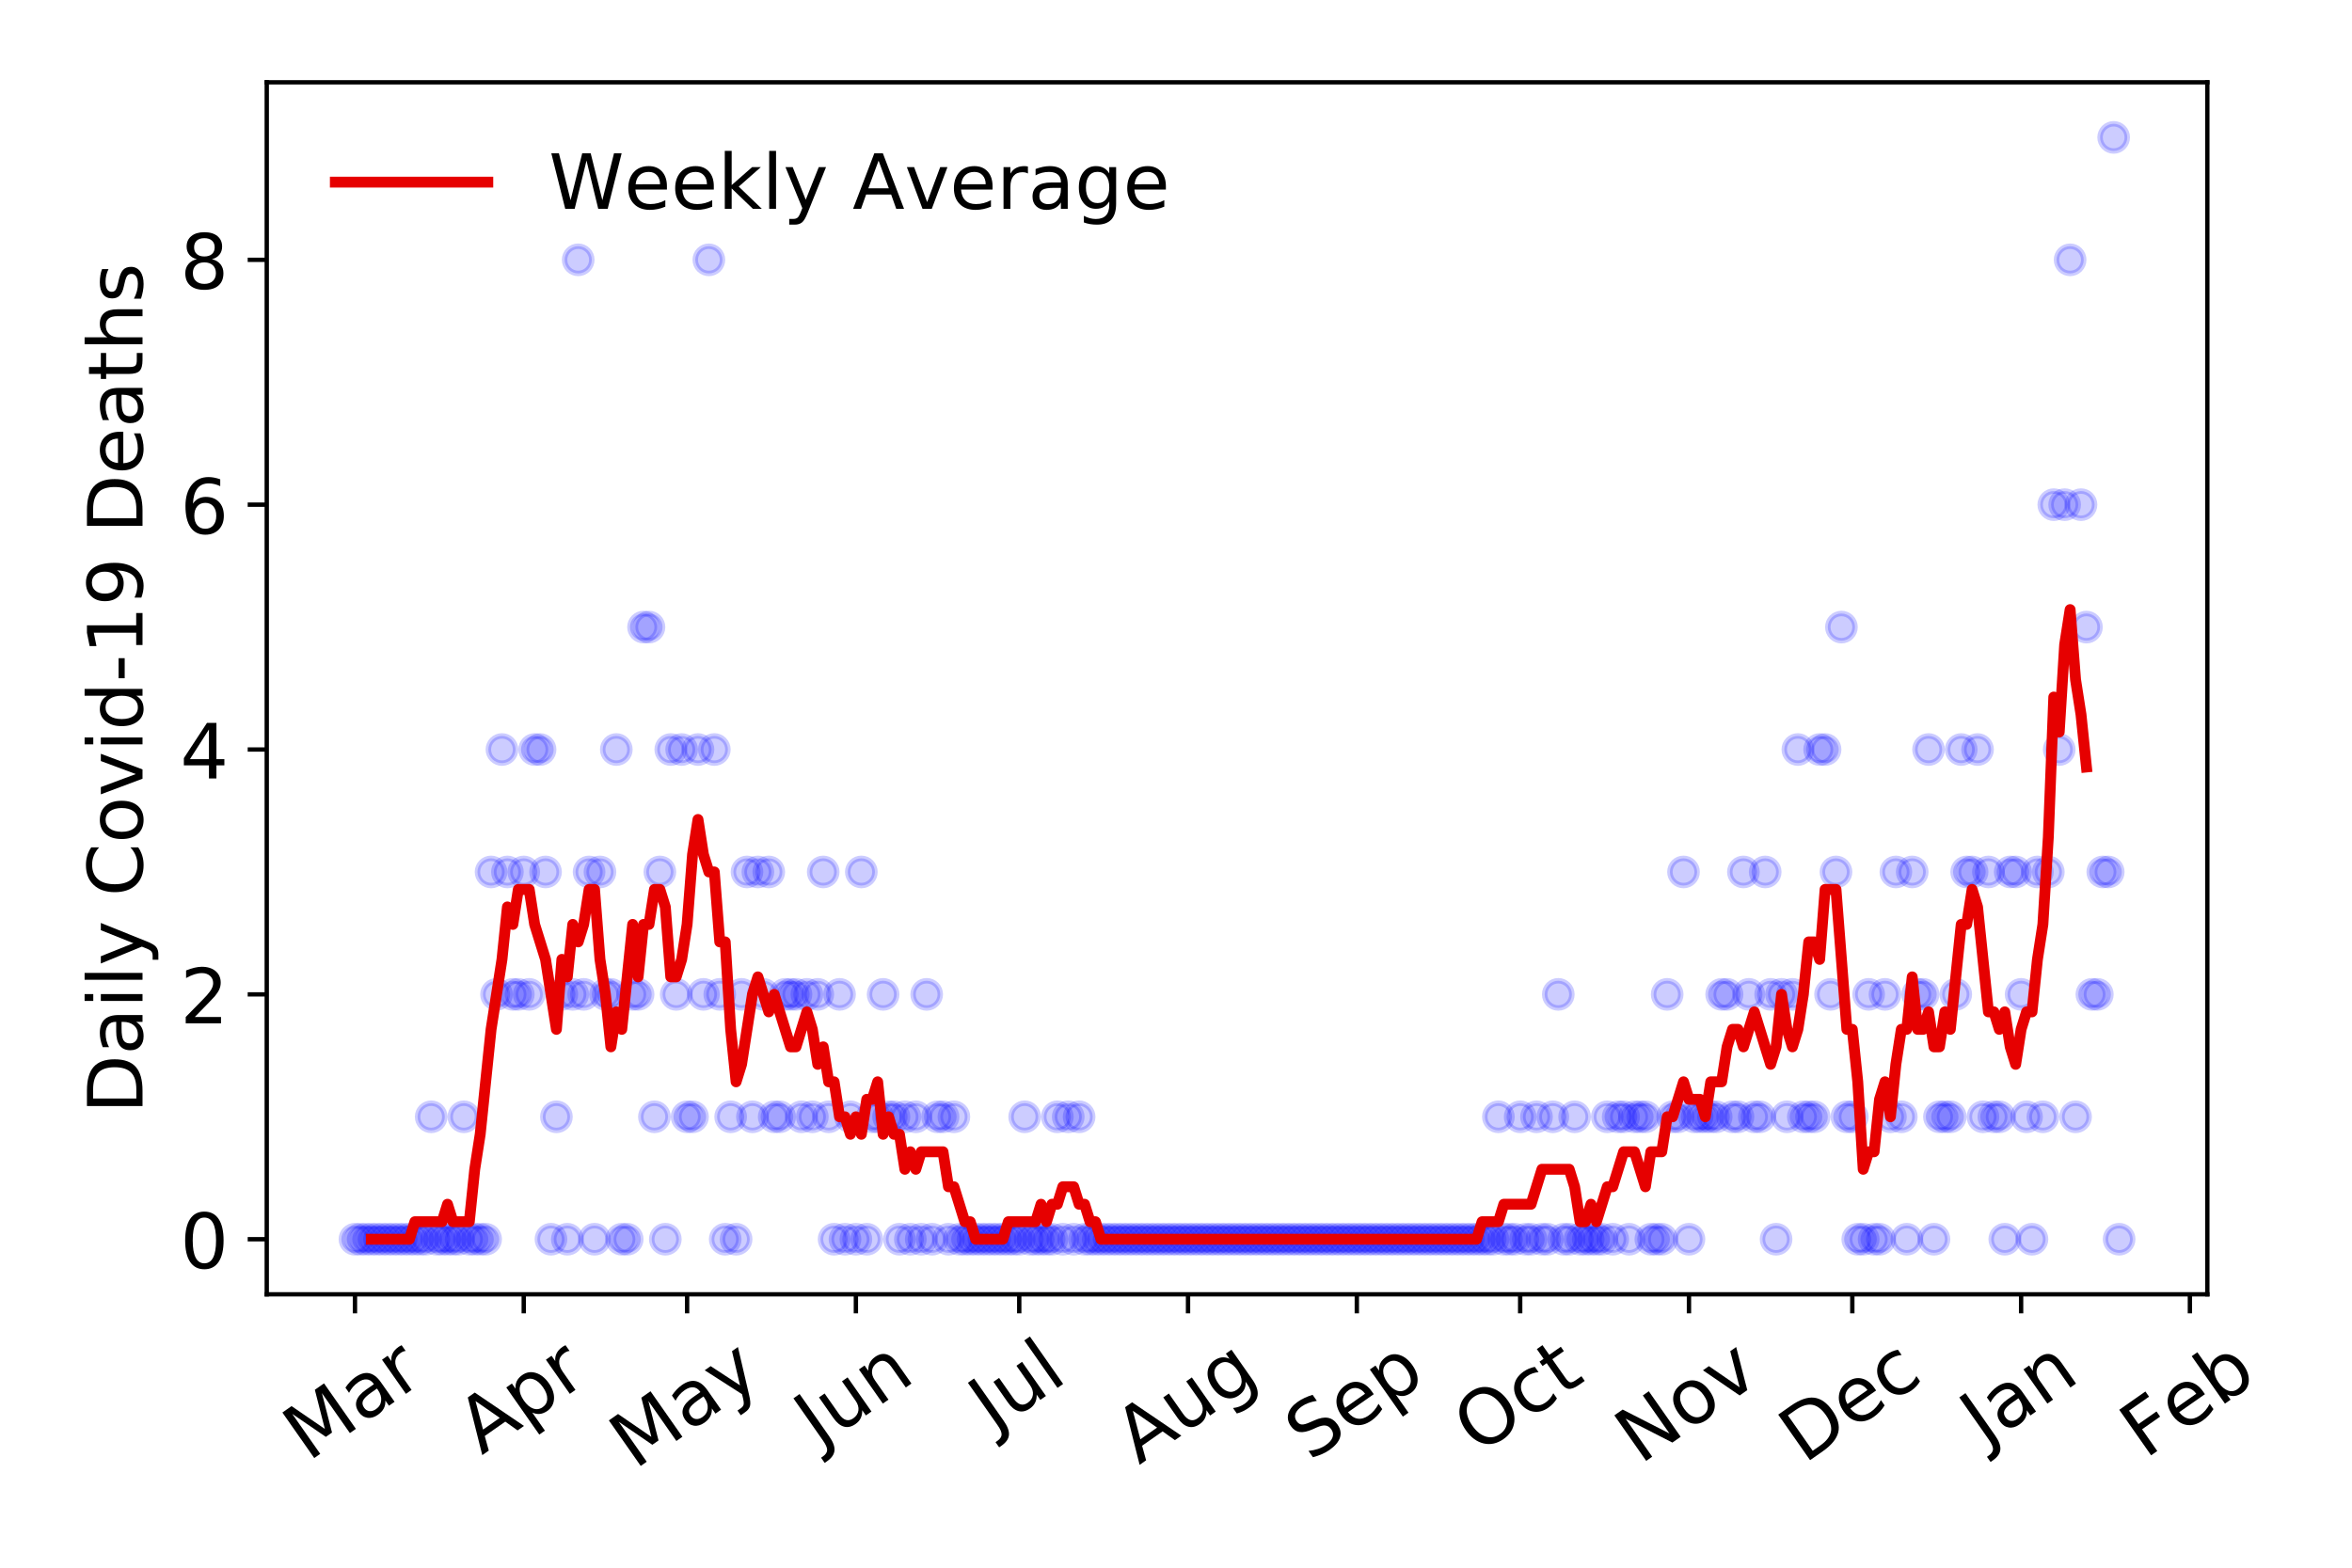 <?xml version="1.0" encoding="utf-8" standalone="no"?>
<!DOCTYPE svg PUBLIC "-//W3C//DTD SVG 1.1//EN"
  "http://www.w3.org/Graphics/SVG/1.1/DTD/svg11.dtd">
<!-- Created with matplotlib (https://matplotlib.org/) -->
<svg height="288pt" version="1.1" viewBox="0 0 432 288" width="432pt" xmlns="http://www.w3.org/2000/svg" xmlns:xlink="http://www.w3.org/1999/xlink">
 <defs>
  <style type="text/css">
*{stroke-linecap:butt;stroke-linejoin:round;}
  </style>
 </defs>
 <g id="figure_1">
  <g id="patch_1">
   <path d="M 0 288 
L 432 288 
L 432 0 
L 0 0 
z
" style="fill:#ffffff;"/>
  </g>
  <g id="axes_1">
   <g id="patch_2">
    <path d="M 48.995 237.778 
L 405.427 237.778 
L 405.427 15.12 
L 48.995 15.12 
z
" style="fill:#ffffff;"/>
   </g>
   <g id="matplotlib.axis_1">
    <g id="xtick_1">
     <g id="line2d_1">
      <defs>
       <path d="M 0 0 
L 0 3.5 
" id="md9d0dad7f1" style="stroke:#000000;stroke-width:0.8;"/>
      </defs>
      <g>
       <use style="stroke:#000000;stroke-width:0.8;" x="65.196" xlink:href="#md9d0dad7f1" y="237.778"/>
      </g>
     </g>
     <g id="text_1">
      <!-- Mar -->
      <defs>
       <path d="M 9.812 72.906 
L 24.516 72.906 
L 43.109 23.297 
L 61.812 72.906 
L 76.516 72.906 
L 76.516 0 
L 66.891 0 
L 66.891 64.016 
L 48.094 14.016 
L 38.188 14.016 
L 19.391 64.016 
L 19.391 0 
L 9.812 0 
z
" id="DejaVuSans-77"/>
       <path d="M 34.281 27.484 
Q 23.391 27.484 19.188 25 
Q 14.984 22.516 14.984 16.5 
Q 14.984 11.719 18.141 8.906 
Q 21.297 6.109 26.703 6.109 
Q 34.188 6.109 38.703 11.406 
Q 43.219 16.703 43.219 25.484 
L 43.219 27.484 
z
M 52.203 31.203 
L 52.203 0 
L 43.219 0 
L 43.219 8.297 
Q 40.141 3.328 35.547 0.953 
Q 30.953 -1.422 24.312 -1.422 
Q 15.922 -1.422 10.953 3.297 
Q 6 8.016 6 15.922 
Q 6 25.141 12.172 29.828 
Q 18.359 34.516 30.609 34.516 
L 43.219 34.516 
L 43.219 35.406 
Q 43.219 41.609 39.141 45 
Q 35.062 48.391 27.688 48.391 
Q 23 48.391 18.547 47.266 
Q 14.109 46.141 10.016 43.891 
L 10.016 52.203 
Q 14.938 54.109 19.578 55.047 
Q 24.219 56 28.609 56 
Q 40.484 56 46.344 49.844 
Q 52.203 43.703 52.203 31.203 
z
" id="DejaVuSans-97"/>
       <path d="M 41.109 46.297 
Q 39.594 47.172 37.812 47.578 
Q 36.031 48 33.891 48 
Q 26.266 48 22.188 43.047 
Q 18.109 38.094 18.109 28.812 
L 18.109 0 
L 9.078 0 
L 9.078 54.688 
L 18.109 54.688 
L 18.109 46.188 
Q 20.953 51.172 25.484 53.578 
Q 30.031 56 36.531 56 
Q 37.453 56 38.578 55.875 
Q 39.703 55.766 41.062 55.516 
z
" id="DejaVuSans-114"/>
      </defs>
      <g transform="translate(56.594 268.643)rotate(-35)scale(0.14 -0.14)">
       <use xlink:href="#DejaVuSans-77"/>
       <use x="86.279" xlink:href="#DejaVuSans-97"/>
       <use x="147.559" xlink:href="#DejaVuSans-114"/>
      </g>
     </g>
    </g>
    <g id="xtick_2">
     <g id="line2d_2">
      <g>
       <use style="stroke:#000000;stroke-width:0.8;" x="96.199" xlink:href="#md9d0dad7f1" y="237.778"/>
      </g>
     </g>
     <g id="text_2">
      <!-- Apr -->
      <defs>
       <path d="M 34.188 63.188 
L 20.797 26.906 
L 47.609 26.906 
z
M 28.609 72.906 
L 39.797 72.906 
L 67.578 0 
L 57.328 0 
L 50.688 18.703 
L 17.828 18.703 
L 11.188 0 
L 0.781 0 
z
" id="DejaVuSans-65"/>
       <path d="M 18.109 8.203 
L 18.109 -20.797 
L 9.078 -20.797 
L 9.078 54.688 
L 18.109 54.688 
L 18.109 46.391 
Q 20.953 51.266 25.266 53.625 
Q 29.594 56 35.594 56 
Q 45.562 56 51.781 48.094 
Q 58.016 40.188 58.016 27.297 
Q 58.016 14.406 51.781 6.484 
Q 45.562 -1.422 35.594 -1.422 
Q 29.594 -1.422 25.266 0.953 
Q 20.953 3.328 18.109 8.203 
z
M 48.688 27.297 
Q 48.688 37.203 44.609 42.844 
Q 40.531 48.484 33.406 48.484 
Q 26.266 48.484 22.188 42.844 
Q 18.109 37.203 18.109 27.297 
Q 18.109 17.391 22.188 11.75 
Q 26.266 6.109 33.406 6.109 
Q 40.531 6.109 44.609 11.75 
Q 48.688 17.391 48.688 27.297 
z
" id="DejaVuSans-112"/>
      </defs>
      <g transform="translate(88.495 267.384)rotate(-35)scale(0.14 -0.14)">
       <use xlink:href="#DejaVuSans-65"/>
       <use x="68.408" xlink:href="#DejaVuSans-112"/>
       <use x="131.885" xlink:href="#DejaVuSans-114"/>
      </g>
     </g>
    </g>
    <g id="xtick_3">
     <g id="line2d_3">
      <g>
       <use style="stroke:#000000;stroke-width:0.8;" x="126.202" xlink:href="#md9d0dad7f1" y="237.778"/>
      </g>
     </g>
     <g id="text_3">
      <!-- May -->
      <defs>
       <path d="M 32.172 -5.078 
Q 28.375 -14.844 24.75 -17.812 
Q 21.141 -20.797 15.094 -20.797 
L 7.906 -20.797 
L 7.906 -13.281 
L 13.188 -13.281 
Q 16.891 -13.281 18.938 -11.516 
Q 21 -9.766 23.484 -3.219 
L 25.094 0.875 
L 2.984 54.688 
L 12.5 54.688 
L 29.594 11.922 
L 46.688 54.688 
L 56.203 54.688 
z
" id="DejaVuSans-121"/>
      </defs>
      <g transform="translate(116.563 270.094)rotate(-35)scale(0.14 -0.14)">
       <use xlink:href="#DejaVuSans-77"/>
       <use x="86.279" xlink:href="#DejaVuSans-97"/>
       <use x="147.559" xlink:href="#DejaVuSans-121"/>
      </g>
     </g>
    </g>
    <g id="xtick_4">
     <g id="line2d_4">
      <g>
       <use style="stroke:#000000;stroke-width:0.8;" x="157.205" xlink:href="#md9d0dad7f1" y="237.778"/>
      </g>
     </g>
     <g id="text_4">
      <!-- Jun -->
      <defs>
       <path d="M 9.812 72.906 
L 19.672 72.906 
L 19.672 5.078 
Q 19.672 -8.109 14.672 -14.062 
Q 9.672 -20.016 -1.422 -20.016 
L -5.172 -20.016 
L -5.172 -11.719 
L -2.094 -11.719 
Q 4.438 -11.719 7.125 -8.047 
Q 9.812 -4.391 9.812 5.078 
z
" id="DejaVuSans-74"/>
       <path d="M 8.5 21.578 
L 8.5 54.688 
L 17.484 54.688 
L 17.484 21.922 
Q 17.484 14.156 20.5 10.266 
Q 23.531 6.391 29.594 6.391 
Q 36.859 6.391 41.078 11.031 
Q 45.312 15.672 45.312 23.688 
L 45.312 54.688 
L 54.297 54.688 
L 54.297 0 
L 45.312 0 
L 45.312 8.406 
Q 42.047 3.422 37.719 1 
Q 33.406 -1.422 27.688 -1.422 
Q 18.266 -1.422 13.375 4.438 
Q 8.5 10.297 8.5 21.578 
z
M 31.109 56 
z
" id="DejaVuSans-117"/>
       <path d="M 54.891 33.016 
L 54.891 0 
L 45.906 0 
L 45.906 32.719 
Q 45.906 40.484 42.875 44.328 
Q 39.844 48.188 33.797 48.188 
Q 26.516 48.188 22.312 43.547 
Q 18.109 38.922 18.109 30.906 
L 18.109 0 
L 9.078 0 
L 9.078 54.688 
L 18.109 54.688 
L 18.109 46.188 
Q 21.344 51.125 25.703 53.562 
Q 30.078 56 35.797 56 
Q 45.219 56 50.047 50.172 
Q 54.891 44.344 54.891 33.016 
z
" id="DejaVuSans-110"/>
      </defs>
      <g transform="translate(150.461 266.039)rotate(-35)scale(0.14 -0.14)">
       <use xlink:href="#DejaVuSans-74"/>
       <use x="29.492" xlink:href="#DejaVuSans-117"/>
       <use x="92.871" xlink:href="#DejaVuSans-110"/>
      </g>
     </g>
    </g>
    <g id="xtick_5">
     <g id="line2d_5">
      <g>
       <use style="stroke:#000000;stroke-width:0.8;" x="187.207" xlink:href="#md9d0dad7f1" y="237.778"/>
      </g>
     </g>
     <g id="text_5">
      <!-- Jul -->
      <defs>
       <path d="M 9.422 75.984 
L 18.406 75.984 
L 18.406 0 
L 9.422 0 
z
" id="DejaVuSans-108"/>
      </defs>
      <g transform="translate(182.505 263.181)rotate(-35)scale(0.14 -0.14)">
       <use xlink:href="#DejaVuSans-74"/>
       <use x="29.492" xlink:href="#DejaVuSans-117"/>
       <use x="92.871" xlink:href="#DejaVuSans-108"/>
      </g>
     </g>
    </g>
    <g id="xtick_6">
     <g id="line2d_6">
      <g>
       <use style="stroke:#000000;stroke-width:0.8;" x="218.21" xlink:href="#md9d0dad7f1" y="237.778"/>
      </g>
     </g>
     <g id="text_6">
      <!-- Aug -->
      <defs>
       <path d="M 45.406 27.984 
Q 45.406 37.75 41.375 43.109 
Q 37.359 48.484 30.078 48.484 
Q 22.859 48.484 18.828 43.109 
Q 14.797 37.75 14.797 27.984 
Q 14.797 18.266 18.828 12.891 
Q 22.859 7.516 30.078 7.516 
Q 37.359 7.516 41.375 12.891 
Q 45.406 18.266 45.406 27.984 
z
M 54.391 6.781 
Q 54.391 -7.172 48.188 -13.984 
Q 42 -20.797 29.203 -20.797 
Q 24.469 -20.797 20.266 -20.094 
Q 16.062 -19.391 12.109 -17.922 
L 12.109 -9.188 
Q 16.062 -11.328 19.922 -12.344 
Q 23.781 -13.375 27.781 -13.375 
Q 36.625 -13.375 41.016 -8.766 
Q 45.406 -4.156 45.406 5.172 
L 45.406 9.625 
Q 42.625 4.781 38.281 2.391 
Q 33.938 0 27.875 0 
Q 17.828 0 11.672 7.656 
Q 5.516 15.328 5.516 27.984 
Q 5.516 40.672 11.672 48.328 
Q 17.828 56 27.875 56 
Q 33.938 56 38.281 53.609 
Q 42.625 51.219 45.406 46.391 
L 45.406 54.688 
L 54.391 54.688 
z
" id="DejaVuSans-103"/>
      </defs>
      <g transform="translate(209.229 269.172)rotate(-35)scale(0.14 -0.14)">
       <use xlink:href="#DejaVuSans-65"/>
       <use x="68.408" xlink:href="#DejaVuSans-117"/>
       <use x="131.787" xlink:href="#DejaVuSans-103"/>
      </g>
     </g>
    </g>
    <g id="xtick_7">
     <g id="line2d_7">
      <g>
       <use style="stroke:#000000;stroke-width:0.8;" x="249.213" xlink:href="#md9d0dad7f1" y="237.778"/>
      </g>
     </g>
     <g id="text_7">
      <!-- Sep -->
      <defs>
       <path d="M 53.516 70.516 
L 53.516 60.891 
Q 47.906 63.578 42.922 64.891 
Q 37.938 66.219 33.297 66.219 
Q 25.25 66.219 20.875 63.094 
Q 16.5 59.969 16.5 54.203 
Q 16.5 49.359 19.406 46.891 
Q 22.312 44.438 30.422 42.922 
L 36.375 41.703 
Q 47.406 39.594 52.656 34.297 
Q 57.906 29 57.906 20.125 
Q 57.906 9.516 50.797 4.047 
Q 43.703 -1.422 29.984 -1.422 
Q 24.812 -1.422 18.969 -0.25 
Q 13.141 0.922 6.891 3.219 
L 6.891 13.375 
Q 12.891 10.016 18.656 8.297 
Q 24.422 6.594 29.984 6.594 
Q 38.422 6.594 43.016 9.906 
Q 47.609 13.234 47.609 19.391 
Q 47.609 24.75 44.312 27.781 
Q 41.016 30.812 33.5 32.328 
L 27.484 33.5 
Q 16.453 35.688 11.516 40.375 
Q 6.594 45.062 6.594 53.422 
Q 6.594 63.094 13.406 68.656 
Q 20.219 74.219 32.172 74.219 
Q 37.312 74.219 42.625 73.281 
Q 47.953 72.359 53.516 70.516 
z
" id="DejaVuSans-83"/>
       <path d="M 56.203 29.594 
L 56.203 25.203 
L 14.891 25.203 
Q 15.484 15.922 20.484 11.062 
Q 25.484 6.203 34.422 6.203 
Q 39.594 6.203 44.453 7.469 
Q 49.312 8.734 54.109 11.281 
L 54.109 2.781 
Q 49.266 0.734 44.188 -0.344 
Q 39.109 -1.422 33.891 -1.422 
Q 20.797 -1.422 13.156 6.188 
Q 5.516 13.812 5.516 26.812 
Q 5.516 40.234 12.766 48.109 
Q 20.016 56 32.328 56 
Q 43.359 56 49.781 48.891 
Q 56.203 41.797 56.203 29.594 
z
M 47.219 32.234 
Q 47.125 39.594 43.094 43.984 
Q 39.062 48.391 32.422 48.391 
Q 24.906 48.391 20.391 44.141 
Q 15.875 39.891 15.188 32.172 
z
" id="DejaVuSans-101"/>
      </defs>
      <g transform="translate(240.62 268.629)rotate(-35)scale(0.14 -0.14)">
       <use xlink:href="#DejaVuSans-83"/>
       <use x="63.477" xlink:href="#DejaVuSans-101"/>
       <use x="125" xlink:href="#DejaVuSans-112"/>
      </g>
     </g>
    </g>
    <g id="xtick_8">
     <g id="line2d_8">
      <g>
       <use style="stroke:#000000;stroke-width:0.8;" x="279.216" xlink:href="#md9d0dad7f1" y="237.778"/>
      </g>
     </g>
     <g id="text_8">
      <!-- Oct -->
      <defs>
       <path d="M 39.406 66.219 
Q 28.656 66.219 22.328 58.203 
Q 16.016 50.203 16.016 36.375 
Q 16.016 22.609 22.328 14.594 
Q 28.656 6.594 39.406 6.594 
Q 50.141 6.594 56.422 14.594 
Q 62.703 22.609 62.703 36.375 
Q 62.703 50.203 56.422 58.203 
Q 50.141 66.219 39.406 66.219 
z
M 39.406 74.219 
Q 54.734 74.219 63.906 63.938 
Q 73.094 53.656 73.094 36.375 
Q 73.094 19.141 63.906 8.859 
Q 54.734 -1.422 39.406 -1.422 
Q 24.031 -1.422 14.812 8.828 
Q 5.609 19.094 5.609 36.375 
Q 5.609 53.656 14.812 63.938 
Q 24.031 74.219 39.406 74.219 
z
" id="DejaVuSans-79"/>
       <path d="M 48.781 52.594 
L 48.781 44.188 
Q 44.969 46.297 41.141 47.344 
Q 37.312 48.391 33.406 48.391 
Q 24.656 48.391 19.812 42.844 
Q 14.984 37.312 14.984 27.297 
Q 14.984 17.281 19.812 11.734 
Q 24.656 6.203 33.406 6.203 
Q 37.312 6.203 41.141 7.25 
Q 44.969 8.297 48.781 10.406 
L 48.781 2.094 
Q 45.016 0.344 40.984 -0.531 
Q 36.969 -1.422 32.422 -1.422 
Q 20.062 -1.422 12.781 6.344 
Q 5.516 14.109 5.516 27.297 
Q 5.516 40.672 12.859 48.328 
Q 20.219 56 33.016 56 
Q 37.156 56 41.109 55.141 
Q 45.062 54.297 48.781 52.594 
z
" id="DejaVuSans-99"/>
       <path d="M 18.312 70.219 
L 18.312 54.688 
L 36.812 54.688 
L 36.812 47.703 
L 18.312 47.703 
L 18.312 18.016 
Q 18.312 11.328 20.141 9.422 
Q 21.969 7.516 27.594 7.516 
L 36.812 7.516 
L 36.812 0 
L 27.594 0 
Q 17.188 0 13.234 3.875 
Q 9.281 7.766 9.281 18.016 
L 9.281 47.703 
L 2.688 47.703 
L 2.688 54.688 
L 9.281 54.688 
L 9.281 70.219 
z
" id="DejaVuSans-116"/>
      </defs>
      <g transform="translate(271.517 267.377)rotate(-35)scale(0.14 -0.14)">
       <use xlink:href="#DejaVuSans-79"/>
       <use x="78.711" xlink:href="#DejaVuSans-99"/>
       <use x="133.691" xlink:href="#DejaVuSans-116"/>
      </g>
     </g>
    </g>
    <g id="xtick_9">
     <g id="line2d_9">
      <g>
       <use style="stroke:#000000;stroke-width:0.8;" x="310.218" xlink:href="#md9d0dad7f1" y="237.778"/>
      </g>
     </g>
     <g id="text_9">
      <!-- Nov -->
      <defs>
       <path d="M 9.812 72.906 
L 23.094 72.906 
L 55.422 11.922 
L 55.422 72.906 
L 64.984 72.906 
L 64.984 0 
L 51.703 0 
L 19.391 60.984 
L 19.391 0 
L 9.812 0 
z
" id="DejaVuSans-78"/>
       <path d="M 30.609 48.391 
Q 23.391 48.391 19.188 42.75 
Q 14.984 37.109 14.984 27.297 
Q 14.984 17.484 19.156 11.844 
Q 23.344 6.203 30.609 6.203 
Q 37.797 6.203 41.984 11.859 
Q 46.188 17.531 46.188 27.297 
Q 46.188 37.016 41.984 42.703 
Q 37.797 48.391 30.609 48.391 
z
M 30.609 56 
Q 42.328 56 49.016 48.375 
Q 55.719 40.766 55.719 27.297 
Q 55.719 13.875 49.016 6.219 
Q 42.328 -1.422 30.609 -1.422 
Q 18.844 -1.422 12.172 6.219 
Q 5.516 13.875 5.516 27.297 
Q 5.516 40.766 12.172 48.375 
Q 18.844 56 30.609 56 
z
" id="DejaVuSans-111"/>
       <path d="M 2.984 54.688 
L 12.5 54.688 
L 29.594 8.797 
L 46.688 54.688 
L 56.203 54.688 
L 35.688 0 
L 23.484 0 
z
" id="DejaVuSans-118"/>
      </defs>
      <g transform="translate(301.242 269.166)rotate(-35)scale(0.14 -0.14)">
       <use xlink:href="#DejaVuSans-78"/>
       <use x="74.805" xlink:href="#DejaVuSans-111"/>
       <use x="135.986" xlink:href="#DejaVuSans-118"/>
      </g>
     </g>
    </g>
    <g id="xtick_10">
     <g id="line2d_10">
      <g>
       <use style="stroke:#000000;stroke-width:0.8;" x="340.221" xlink:href="#md9d0dad7f1" y="237.778"/>
      </g>
     </g>
     <g id="text_10">
      <!-- Dec -->
      <defs>
       <path d="M 19.672 64.797 
L 19.672 8.109 
L 31.594 8.109 
Q 46.688 8.109 53.688 14.938 
Q 60.688 21.781 60.688 36.531 
Q 60.688 51.172 53.688 57.984 
Q 46.688 64.797 31.594 64.797 
z
M 9.812 72.906 
L 30.078 72.906 
Q 51.266 72.906 61.172 64.094 
Q 71.094 55.281 71.094 36.531 
Q 71.094 17.672 61.125 8.828 
Q 51.172 0 30.078 0 
L 9.812 0 
z
" id="DejaVuSans-68"/>
      </defs>
      <g transform="translate(331.341 269.032)rotate(-35)scale(0.14 -0.14)">
       <use xlink:href="#DejaVuSans-68"/>
       <use x="77.002" xlink:href="#DejaVuSans-101"/>
       <use x="138.525" xlink:href="#DejaVuSans-99"/>
      </g>
     </g>
    </g>
    <g id="xtick_11">
     <g id="line2d_11">
      <g>
       <use style="stroke:#000000;stroke-width:0.8;" x="371.224" xlink:href="#md9d0dad7f1" y="237.778"/>
      </g>
     </g>
     <g id="text_11">
      <!-- Jan -->
      <g transform="translate(364.6 265.871)rotate(-35)scale(0.14 -0.14)">
       <use xlink:href="#DejaVuSans-74"/>
       <use x="29.492" xlink:href="#DejaVuSans-97"/>
       <use x="90.771" xlink:href="#DejaVuSans-110"/>
      </g>
     </g>
    </g>
    <g id="xtick_12">
     <g id="line2d_12">
      <g>
       <use style="stroke:#000000;stroke-width:0.8;" x="402.227" xlink:href="#md9d0dad7f1" y="237.778"/>
      </g>
     </g>
     <g id="text_12">
      <!-- Feb -->
      <defs>
       <path d="M 9.812 72.906 
L 51.703 72.906 
L 51.703 64.594 
L 19.672 64.594 
L 19.672 43.109 
L 48.578 43.109 
L 48.578 34.812 
L 19.672 34.812 
L 19.672 0 
L 9.812 0 
z
" id="DejaVuSans-70"/>
       <path d="M 48.688 27.297 
Q 48.688 37.203 44.609 42.844 
Q 40.531 48.484 33.406 48.484 
Q 26.266 48.484 22.188 42.844 
Q 18.109 37.203 18.109 27.297 
Q 18.109 17.391 22.188 11.75 
Q 26.266 6.109 33.406 6.109 
Q 40.531 6.109 44.609 11.75 
Q 48.688 17.391 48.688 27.297 
z
M 18.109 46.391 
Q 20.953 51.266 25.266 53.625 
Q 29.594 56 35.594 56 
Q 45.562 56 51.781 48.094 
Q 58.016 40.188 58.016 27.297 
Q 58.016 14.406 51.781 6.484 
Q 45.562 -1.422 35.594 -1.422 
Q 29.594 -1.422 25.266 0.953 
Q 20.953 3.328 18.109 8.203 
L 18.109 0 
L 9.078 0 
L 9.078 75.984 
L 18.109 75.984 
z
" id="DejaVuSans-98"/>
      </defs>
      <g transform="translate(393.98 268.143)rotate(-35)scale(0.14 -0.14)">
       <use xlink:href="#DejaVuSans-70"/>
       <use x="57.441" xlink:href="#DejaVuSans-101"/>
       <use x="118.965" xlink:href="#DejaVuSans-98"/>
      </g>
     </g>
    </g>
   </g>
   <g id="matplotlib.axis_2">
    <g id="ytick_1">
     <g id="line2d_13">
      <defs>
       <path d="M 0 0 
L -3.5 0 
" id="m5d2b477508" style="stroke:#000000;stroke-width:0.8;"/>
      </defs>
      <g>
       <use style="stroke:#000000;stroke-width:0.8;" x="48.995" xlink:href="#m5d2b477508" y="227.657"/>
      </g>
     </g>
     <g id="text_13">
      <!-- 0 -->
      <defs>
       <path d="M 31.781 66.406 
Q 24.172 66.406 20.328 58.906 
Q 16.5 51.422 16.5 36.375 
Q 16.5 21.391 20.328 13.891 
Q 24.172 6.391 31.781 6.391 
Q 39.453 6.391 43.281 13.891 
Q 47.125 21.391 47.125 36.375 
Q 47.125 51.422 43.281 58.906 
Q 39.453 66.406 31.781 66.406 
z
M 31.781 74.219 
Q 44.047 74.219 50.516 64.516 
Q 56.984 54.828 56.984 36.375 
Q 56.984 17.969 50.516 8.266 
Q 44.047 -1.422 31.781 -1.422 
Q 19.531 -1.422 13.062 8.266 
Q 6.594 17.969 6.594 36.375 
Q 6.594 54.828 13.062 64.516 
Q 19.531 74.219 31.781 74.219 
z
" id="DejaVuSans-48"/>
      </defs>
      <g transform="translate(33.087 232.976)scale(0.14 -0.14)">
       <use xlink:href="#DejaVuSans-48"/>
      </g>
     </g>
    </g>
    <g id="ytick_2">
     <g id="line2d_14">
      <g>
       <use style="stroke:#000000;stroke-width:0.8;" x="48.995" xlink:href="#m5d2b477508" y="182.676"/>
      </g>
     </g>
     <g id="text_14">
      <!-- 2 -->
      <defs>
       <path d="M 19.188 8.297 
L 53.609 8.297 
L 53.609 0 
L 7.328 0 
L 7.328 8.297 
Q 12.938 14.109 22.625 23.891 
Q 32.328 33.688 34.812 36.531 
Q 39.547 41.844 41.422 45.531 
Q 43.312 49.219 43.312 52.781 
Q 43.312 58.594 39.234 62.25 
Q 35.156 65.922 28.609 65.922 
Q 23.969 65.922 18.812 64.312 
Q 13.672 62.703 7.812 59.422 
L 7.812 69.391 
Q 13.766 71.781 18.938 73 
Q 24.125 74.219 28.422 74.219 
Q 39.75 74.219 46.484 68.547 
Q 53.219 62.891 53.219 53.422 
Q 53.219 48.922 51.531 44.891 
Q 49.859 40.875 45.406 35.406 
Q 44.188 33.984 37.641 27.219 
Q 31.109 20.453 19.188 8.297 
z
" id="DejaVuSans-50"/>
      </defs>
      <g transform="translate(33.087 187.995)scale(0.14 -0.14)">
       <use xlink:href="#DejaVuSans-50"/>
      </g>
     </g>
    </g>
    <g id="ytick_3">
     <g id="line2d_15">
      <g>
       <use style="stroke:#000000;stroke-width:0.8;" x="48.995" xlink:href="#m5d2b477508" y="137.694"/>
      </g>
     </g>
     <g id="text_15">
      <!-- 4 -->
      <defs>
       <path d="M 37.797 64.312 
L 12.891 25.391 
L 37.797 25.391 
z
M 35.203 72.906 
L 47.609 72.906 
L 47.609 25.391 
L 58.016 25.391 
L 58.016 17.188 
L 47.609 17.188 
L 47.609 0 
L 37.797 0 
L 37.797 17.188 
L 4.891 17.188 
L 4.891 26.703 
z
" id="DejaVuSans-52"/>
      </defs>
      <g transform="translate(33.087 143.013)scale(0.14 -0.14)">
       <use xlink:href="#DejaVuSans-52"/>
      </g>
     </g>
    </g>
    <g id="ytick_4">
     <g id="line2d_16">
      <g>
       <use style="stroke:#000000;stroke-width:0.8;" x="48.995" xlink:href="#m5d2b477508" y="92.713"/>
      </g>
     </g>
     <g id="text_16">
      <!-- 6 -->
      <defs>
       <path d="M 33.016 40.375 
Q 26.375 40.375 22.484 35.828 
Q 18.609 31.297 18.609 23.391 
Q 18.609 15.531 22.484 10.953 
Q 26.375 6.391 33.016 6.391 
Q 39.656 6.391 43.531 10.953 
Q 47.406 15.531 47.406 23.391 
Q 47.406 31.297 43.531 35.828 
Q 39.656 40.375 33.016 40.375 
z
M 52.594 71.297 
L 52.594 62.312 
Q 48.875 64.062 45.094 64.984 
Q 41.312 65.922 37.594 65.922 
Q 27.828 65.922 22.672 59.328 
Q 17.531 52.734 16.797 39.406 
Q 19.672 43.656 24.016 45.922 
Q 28.375 48.188 33.594 48.188 
Q 44.578 48.188 50.953 41.516 
Q 57.328 34.859 57.328 23.391 
Q 57.328 12.156 50.688 5.359 
Q 44.047 -1.422 33.016 -1.422 
Q 20.359 -1.422 13.672 8.266 
Q 6.984 17.969 6.984 36.375 
Q 6.984 53.656 15.188 63.938 
Q 23.391 74.219 37.203 74.219 
Q 40.922 74.219 44.703 73.484 
Q 48.484 72.75 52.594 71.297 
z
" id="DejaVuSans-54"/>
      </defs>
      <g transform="translate(33.087 98.032)scale(0.14 -0.14)">
       <use xlink:href="#DejaVuSans-54"/>
      </g>
     </g>
    </g>
    <g id="ytick_5">
     <g id="line2d_17">
      <g>
       <use style="stroke:#000000;stroke-width:0.8;" x="48.995" xlink:href="#m5d2b477508" y="47.732"/>
      </g>
     </g>
     <g id="text_17">
      <!-- 8 -->
      <defs>
       <path d="M 31.781 34.625 
Q 24.75 34.625 20.719 30.859 
Q 16.703 27.094 16.703 20.516 
Q 16.703 13.922 20.719 10.156 
Q 24.75 6.391 31.781 6.391 
Q 38.812 6.391 42.859 10.172 
Q 46.922 13.969 46.922 20.516 
Q 46.922 27.094 42.891 30.859 
Q 38.875 34.625 31.781 34.625 
z
M 21.922 38.812 
Q 15.578 40.375 12.031 44.719 
Q 8.5 49.078 8.5 55.328 
Q 8.5 64.062 14.719 69.141 
Q 20.953 74.219 31.781 74.219 
Q 42.672 74.219 48.875 69.141 
Q 55.078 64.062 55.078 55.328 
Q 55.078 49.078 51.531 44.719 
Q 48 40.375 41.703 38.812 
Q 48.828 37.156 52.797 32.312 
Q 56.781 27.484 56.781 20.516 
Q 56.781 9.906 50.312 4.234 
Q 43.844 -1.422 31.781 -1.422 
Q 19.734 -1.422 13.25 4.234 
Q 6.781 9.906 6.781 20.516 
Q 6.781 27.484 10.781 32.312 
Q 14.797 37.156 21.922 38.812 
z
M 18.312 54.391 
Q 18.312 48.734 21.844 45.562 
Q 25.391 42.391 31.781 42.391 
Q 38.141 42.391 41.719 45.562 
Q 45.312 48.734 45.312 54.391 
Q 45.312 60.062 41.719 63.234 
Q 38.141 66.406 31.781 66.406 
Q 25.391 66.406 21.844 63.234 
Q 18.312 60.062 18.312 54.391 
z
" id="DejaVuSans-56"/>
      </defs>
      <g transform="translate(33.087 53.05)scale(0.14 -0.14)">
       <use xlink:href="#DejaVuSans-56"/>
      </g>
     </g>
    </g>
    <g id="text_18">
     <!-- Daily Covid-19 Deaths -->
     <defs>
      <path d="M 9.422 54.688 
L 18.406 54.688 
L 18.406 0 
L 9.422 0 
z
M 9.422 75.984 
L 18.406 75.984 
L 18.406 64.594 
L 9.422 64.594 
z
" id="DejaVuSans-105"/>
      <path id="DejaVuSans-32"/>
      <path d="M 64.406 67.281 
L 64.406 56.891 
Q 59.422 61.531 53.781 63.812 
Q 48.141 66.109 41.797 66.109 
Q 29.297 66.109 22.656 58.469 
Q 16.016 50.828 16.016 36.375 
Q 16.016 21.969 22.656 14.328 
Q 29.297 6.688 41.797 6.688 
Q 48.141 6.688 53.781 8.984 
Q 59.422 11.281 64.406 15.922 
L 64.406 5.609 
Q 59.234 2.094 53.438 0.328 
Q 47.656 -1.422 41.219 -1.422 
Q 24.656 -1.422 15.125 8.703 
Q 5.609 18.844 5.609 36.375 
Q 5.609 53.953 15.125 64.078 
Q 24.656 74.219 41.219 74.219 
Q 47.75 74.219 53.531 72.484 
Q 59.328 70.75 64.406 67.281 
z
" id="DejaVuSans-67"/>
      <path d="M 45.406 46.391 
L 45.406 75.984 
L 54.391 75.984 
L 54.391 0 
L 45.406 0 
L 45.406 8.203 
Q 42.578 3.328 38.25 0.953 
Q 33.938 -1.422 27.875 -1.422 
Q 17.969 -1.422 11.734 6.484 
Q 5.516 14.406 5.516 27.297 
Q 5.516 40.188 11.734 48.094 
Q 17.969 56 27.875 56 
Q 33.938 56 38.25 53.625 
Q 42.578 51.266 45.406 46.391 
z
M 14.797 27.297 
Q 14.797 17.391 18.875 11.75 
Q 22.953 6.109 30.078 6.109 
Q 37.203 6.109 41.297 11.75 
Q 45.406 17.391 45.406 27.297 
Q 45.406 37.203 41.297 42.844 
Q 37.203 48.484 30.078 48.484 
Q 22.953 48.484 18.875 42.844 
Q 14.797 37.203 14.797 27.297 
z
" id="DejaVuSans-100"/>
      <path d="M 4.891 31.391 
L 31.203 31.391 
L 31.203 23.391 
L 4.891 23.391 
z
" id="DejaVuSans-45"/>
      <path d="M 12.406 8.297 
L 28.516 8.297 
L 28.516 63.922 
L 10.984 60.406 
L 10.984 69.391 
L 28.422 72.906 
L 38.281 72.906 
L 38.281 8.297 
L 54.391 8.297 
L 54.391 0 
L 12.406 0 
z
" id="DejaVuSans-49"/>
      <path d="M 10.984 1.516 
L 10.984 10.5 
Q 14.703 8.734 18.5 7.812 
Q 22.312 6.891 25.984 6.891 
Q 35.75 6.891 40.891 13.453 
Q 46.047 20.016 46.781 33.406 
Q 43.953 29.203 39.594 26.953 
Q 35.25 24.703 29.984 24.703 
Q 19.047 24.703 12.672 31.312 
Q 6.297 37.938 6.297 49.422 
Q 6.297 60.641 12.938 67.422 
Q 19.578 74.219 30.609 74.219 
Q 43.266 74.219 49.922 64.516 
Q 56.594 54.828 56.594 36.375 
Q 56.594 19.141 48.406 8.859 
Q 40.234 -1.422 26.422 -1.422 
Q 22.703 -1.422 18.891 -0.688 
Q 15.094 0.047 10.984 1.516 
z
M 30.609 32.422 
Q 37.25 32.422 41.125 36.953 
Q 45.016 41.5 45.016 49.422 
Q 45.016 57.281 41.125 61.844 
Q 37.25 66.406 30.609 66.406 
Q 23.969 66.406 20.094 61.844 
Q 16.219 57.281 16.219 49.422 
Q 16.219 41.5 20.094 36.953 
Q 23.969 32.422 30.609 32.422 
z
" id="DejaVuSans-57"/>
      <path d="M 54.891 33.016 
L 54.891 0 
L 45.906 0 
L 45.906 32.719 
Q 45.906 40.484 42.875 44.328 
Q 39.844 48.188 33.797 48.188 
Q 26.516 48.188 22.312 43.547 
Q 18.109 38.922 18.109 30.906 
L 18.109 0 
L 9.078 0 
L 9.078 75.984 
L 18.109 75.984 
L 18.109 46.188 
Q 21.344 51.125 25.703 53.562 
Q 30.078 56 35.797 56 
Q 45.219 56 50.047 50.172 
Q 54.891 44.344 54.891 33.016 
z
" id="DejaVuSans-104"/>
      <path d="M 44.281 53.078 
L 44.281 44.578 
Q 40.484 46.531 36.375 47.5 
Q 32.281 48.484 27.875 48.484 
Q 21.188 48.484 17.844 46.438 
Q 14.5 44.391 14.5 40.281 
Q 14.5 37.156 16.891 35.375 
Q 19.281 33.594 26.516 31.984 
L 29.594 31.297 
Q 39.156 29.25 43.188 25.516 
Q 47.219 21.781 47.219 15.094 
Q 47.219 7.469 41.188 3.016 
Q 35.156 -1.422 24.609 -1.422 
Q 20.219 -1.422 15.453 -0.562 
Q 10.688 0.297 5.422 2 
L 5.422 11.281 
Q 10.406 8.688 15.234 7.391 
Q 20.062 6.109 24.812 6.109 
Q 31.156 6.109 34.562 8.281 
Q 37.984 10.453 37.984 14.406 
Q 37.984 18.062 35.516 20.016 
Q 33.062 21.969 24.703 23.781 
L 21.578 24.516 
Q 13.234 26.266 9.516 29.906 
Q 5.812 33.547 5.812 39.891 
Q 5.812 47.609 11.281 51.797 
Q 16.75 56 26.812 56 
Q 31.781 56 36.172 55.266 
Q 40.578 54.547 44.281 53.078 
z
" id="DejaVuSans-115"/>
     </defs>
     <g transform="translate(26.176 204.56)rotate(-90)scale(0.14 -0.14)">
      <use xlink:href="#DejaVuSans-68"/>
      <use x="77.002" xlink:href="#DejaVuSans-97"/>
      <use x="138.281" xlink:href="#DejaVuSans-105"/>
      <use x="166.064" xlink:href="#DejaVuSans-108"/>
      <use x="193.848" xlink:href="#DejaVuSans-121"/>
      <use x="253.027" xlink:href="#DejaVuSans-32"/>
      <use x="284.814" xlink:href="#DejaVuSans-67"/>
      <use x="354.639" xlink:href="#DejaVuSans-111"/>
      <use x="415.82" xlink:href="#DejaVuSans-118"/>
      <use x="475" xlink:href="#DejaVuSans-105"/>
      <use x="502.783" xlink:href="#DejaVuSans-100"/>
      <use x="566.26" xlink:href="#DejaVuSans-45"/>
      <use x="602.344" xlink:href="#DejaVuSans-49"/>
      <use x="665.967" xlink:href="#DejaVuSans-57"/>
      <use x="729.59" xlink:href="#DejaVuSans-32"/>
      <use x="761.377" xlink:href="#DejaVuSans-68"/>
      <use x="838.379" xlink:href="#DejaVuSans-101"/>
      <use x="899.902" xlink:href="#DejaVuSans-97"/>
      <use x="961.182" xlink:href="#DejaVuSans-116"/>
      <use x="1000.391" xlink:href="#DejaVuSans-104"/>
      <use x="1063.77" xlink:href="#DejaVuSans-115"/>
     </g>
    </g>
   </g>
   <g id="line2d_18">
    <defs>
     <path d="M 0 2.5 
C 0.663 2.5 1.299 2.237 1.768 1.768 
C 2.237 1.299 2.5 0.663 2.5 0 
C 2.5 -0.663 2.237 -1.299 1.768 -1.768 
C 1.299 -2.237 0.663 -2.5 0 -2.5 
C -0.663 -2.5 -1.299 -2.237 -1.768 -1.768 
C -2.237 -1.299 -2.5 -0.663 -2.5 0 
C -2.5 0.663 -2.237 1.299 -1.768 1.768 
C -1.299 2.237 -0.663 2.5 0 2.5 
z
" id="m0f854ea8b6" style="stroke:#0000ff;stroke-opacity:0.2;"/>
    </defs>
    <g clip-path="url(#p4b8662147e)">
     <use style="fill:#0000ff;fill-opacity:0.2;stroke:#0000ff;stroke-opacity:0.2;" x="65.196" xlink:href="#m0f854ea8b6" y="227.657"/>
     <use style="fill:#0000ff;fill-opacity:0.2;stroke:#0000ff;stroke-opacity:0.2;" x="66.197" xlink:href="#m0f854ea8b6" y="227.657"/>
     <use style="fill:#0000ff;fill-opacity:0.2;stroke:#0000ff;stroke-opacity:0.2;" x="67.197" xlink:href="#m0f854ea8b6" y="227.657"/>
     <use style="fill:#0000ff;fill-opacity:0.2;stroke:#0000ff;stroke-opacity:0.2;" x="68.197" xlink:href="#m0f854ea8b6" y="227.657"/>
     <use style="fill:#0000ff;fill-opacity:0.2;stroke:#0000ff;stroke-opacity:0.2;" x="69.197" xlink:href="#m0f854ea8b6" y="227.657"/>
     <use style="fill:#0000ff;fill-opacity:0.2;stroke:#0000ff;stroke-opacity:0.2;" x="70.197" xlink:href="#m0f854ea8b6" y="227.657"/>
     <use style="fill:#0000ff;fill-opacity:0.2;stroke:#0000ff;stroke-opacity:0.2;" x="71.197" xlink:href="#m0f854ea8b6" y="227.657"/>
     <use style="fill:#0000ff;fill-opacity:0.2;stroke:#0000ff;stroke-opacity:0.2;" x="72.197" xlink:href="#m0f854ea8b6" y="227.657"/>
     <use style="fill:#0000ff;fill-opacity:0.2;stroke:#0000ff;stroke-opacity:0.2;" x="73.197" xlink:href="#m0f854ea8b6" y="227.657"/>
     <use style="fill:#0000ff;fill-opacity:0.2;stroke:#0000ff;stroke-opacity:0.2;" x="74.197" xlink:href="#m0f854ea8b6" y="227.657"/>
     <use style="fill:#0000ff;fill-opacity:0.2;stroke:#0000ff;stroke-opacity:0.2;" x="75.197" xlink:href="#m0f854ea8b6" y="227.657"/>
     <use style="fill:#0000ff;fill-opacity:0.2;stroke:#0000ff;stroke-opacity:0.2;" x="76.197" xlink:href="#m0f854ea8b6" y="227.657"/>
     <use style="fill:#0000ff;fill-opacity:0.2;stroke:#0000ff;stroke-opacity:0.2;" x="77.198" xlink:href="#m0f854ea8b6" y="227.657"/>
     <use style="fill:#0000ff;fill-opacity:0.2;stroke:#0000ff;stroke-opacity:0.2;" x="78.198" xlink:href="#m0f854ea8b6" y="227.657"/>
     <use style="fill:#0000ff;fill-opacity:0.2;stroke:#0000ff;stroke-opacity:0.2;" x="79.198" xlink:href="#m0f854ea8b6" y="205.167"/>
     <use style="fill:#0000ff;fill-opacity:0.2;stroke:#0000ff;stroke-opacity:0.2;" x="80.198" xlink:href="#m0f854ea8b6" y="227.657"/>
     <use style="fill:#0000ff;fill-opacity:0.2;stroke:#0000ff;stroke-opacity:0.2;" x="81.198" xlink:href="#m0f854ea8b6" y="227.657"/>
     <use style="fill:#0000ff;fill-opacity:0.2;stroke:#0000ff;stroke-opacity:0.2;" x="82.198" xlink:href="#m0f854ea8b6" y="227.657"/>
     <use style="fill:#0000ff;fill-opacity:0.2;stroke:#0000ff;stroke-opacity:0.2;" x="83.198" xlink:href="#m0f854ea8b6" y="227.657"/>
     <use style="fill:#0000ff;fill-opacity:0.2;stroke:#0000ff;stroke-opacity:0.2;" x="84.198" xlink:href="#m0f854ea8b6" y="227.657"/>
     <use style="fill:#0000ff;fill-opacity:0.2;stroke:#0000ff;stroke-opacity:0.2;" x="85.198" xlink:href="#m0f854ea8b6" y="205.167"/>
     <use style="fill:#0000ff;fill-opacity:0.2;stroke:#0000ff;stroke-opacity:0.2;" x="86.198" xlink:href="#m0f854ea8b6" y="227.657"/>
     <use style="fill:#0000ff;fill-opacity:0.2;stroke:#0000ff;stroke-opacity:0.2;" x="87.198" xlink:href="#m0f854ea8b6" y="227.657"/>
     <use style="fill:#0000ff;fill-opacity:0.2;stroke:#0000ff;stroke-opacity:0.2;" x="88.199" xlink:href="#m0f854ea8b6" y="227.657"/>
     <use style="fill:#0000ff;fill-opacity:0.2;stroke:#0000ff;stroke-opacity:0.2;" x="89.199" xlink:href="#m0f854ea8b6" y="227.657"/>
     <use style="fill:#0000ff;fill-opacity:0.2;stroke:#0000ff;stroke-opacity:0.2;" x="90.199" xlink:href="#m0f854ea8b6" y="160.185"/>
     <use style="fill:#0000ff;fill-opacity:0.2;stroke:#0000ff;stroke-opacity:0.2;" x="91.199" xlink:href="#m0f854ea8b6" y="182.676"/>
     <use style="fill:#0000ff;fill-opacity:0.2;stroke:#0000ff;stroke-opacity:0.2;" x="92.199" xlink:href="#m0f854ea8b6" y="137.694"/>
     <use style="fill:#0000ff;fill-opacity:0.2;stroke:#0000ff;stroke-opacity:0.2;" x="93.199" xlink:href="#m0f854ea8b6" y="160.185"/>
     <use style="fill:#0000ff;fill-opacity:0.2;stroke:#0000ff;stroke-opacity:0.2;" x="94.199" xlink:href="#m0f854ea8b6" y="182.676"/>
     <use style="fill:#0000ff;fill-opacity:0.2;stroke:#0000ff;stroke-opacity:0.2;" x="95.199" xlink:href="#m0f854ea8b6" y="182.676"/>
     <use style="fill:#0000ff;fill-opacity:0.2;stroke:#0000ff;stroke-opacity:0.2;" x="96.199" xlink:href="#m0f854ea8b6" y="160.185"/>
     <use style="fill:#0000ff;fill-opacity:0.2;stroke:#0000ff;stroke-opacity:0.2;" x="97.199" xlink:href="#m0f854ea8b6" y="182.676"/>
     <use style="fill:#0000ff;fill-opacity:0.2;stroke:#0000ff;stroke-opacity:0.2;" x="98.199" xlink:href="#m0f854ea8b6" y="137.694"/>
     <use style="fill:#0000ff;fill-opacity:0.2;stroke:#0000ff;stroke-opacity:0.2;" x="99.199" xlink:href="#m0f854ea8b6" y="137.694"/>
     <use style="fill:#0000ff;fill-opacity:0.2;stroke:#0000ff;stroke-opacity:0.2;" x="100.2" xlink:href="#m0f854ea8b6" y="160.185"/>
     <use style="fill:#0000ff;fill-opacity:0.2;stroke:#0000ff;stroke-opacity:0.2;" x="101.2" xlink:href="#m0f854ea8b6" y="227.657"/>
     <use style="fill:#0000ff;fill-opacity:0.2;stroke:#0000ff;stroke-opacity:0.2;" x="102.2" xlink:href="#m0f854ea8b6" y="205.167"/>
     <use style="fill:#0000ff;fill-opacity:0.2;stroke:#0000ff;stroke-opacity:0.2;" x="103.2" xlink:href="#m0f854ea8b6" y="182.676"/>
     <use style="fill:#0000ff;fill-opacity:0.2;stroke:#0000ff;stroke-opacity:0.2;" x="104.2" xlink:href="#m0f854ea8b6" y="227.657"/>
     <use style="fill:#0000ff;fill-opacity:0.2;stroke:#0000ff;stroke-opacity:0.2;" x="105.2" xlink:href="#m0f854ea8b6" y="182.676"/>
     <use style="fill:#0000ff;fill-opacity:0.2;stroke:#0000ff;stroke-opacity:0.2;" x="106.2" xlink:href="#m0f854ea8b6" y="47.732"/>
     <use style="fill:#0000ff;fill-opacity:0.2;stroke:#0000ff;stroke-opacity:0.2;" x="107.2" xlink:href="#m0f854ea8b6" y="182.676"/>
     <use style="fill:#0000ff;fill-opacity:0.2;stroke:#0000ff;stroke-opacity:0.2;" x="108.2" xlink:href="#m0f854ea8b6" y="160.185"/>
     <use style="fill:#0000ff;fill-opacity:0.2;stroke:#0000ff;stroke-opacity:0.2;" x="109.2" xlink:href="#m0f854ea8b6" y="227.657"/>
     <use style="fill:#0000ff;fill-opacity:0.2;stroke:#0000ff;stroke-opacity:0.2;" x="110.2" xlink:href="#m0f854ea8b6" y="160.185"/>
     <use style="fill:#0000ff;fill-opacity:0.2;stroke:#0000ff;stroke-opacity:0.2;" x="111.201" xlink:href="#m0f854ea8b6" y="182.676"/>
     <use style="fill:#0000ff;fill-opacity:0.2;stroke:#0000ff;stroke-opacity:0.2;" x="112.201" xlink:href="#m0f854ea8b6" y="182.676"/>
     <use style="fill:#0000ff;fill-opacity:0.2;stroke:#0000ff;stroke-opacity:0.2;" x="113.201" xlink:href="#m0f854ea8b6" y="137.694"/>
     <use style="fill:#0000ff;fill-opacity:0.2;stroke:#0000ff;stroke-opacity:0.2;" x="114.201" xlink:href="#m0f854ea8b6" y="227.657"/>
     <use style="fill:#0000ff;fill-opacity:0.2;stroke:#0000ff;stroke-opacity:0.2;" x="115.201" xlink:href="#m0f854ea8b6" y="227.657"/>
     <use style="fill:#0000ff;fill-opacity:0.2;stroke:#0000ff;stroke-opacity:0.2;" x="116.201" xlink:href="#m0f854ea8b6" y="182.676"/>
     <use style="fill:#0000ff;fill-opacity:0.2;stroke:#0000ff;stroke-opacity:0.2;" x="117.201" xlink:href="#m0f854ea8b6" y="182.676"/>
     <use style="fill:#0000ff;fill-opacity:0.2;stroke:#0000ff;stroke-opacity:0.2;" x="118.201" xlink:href="#m0f854ea8b6" y="115.204"/>
     <use style="fill:#0000ff;fill-opacity:0.2;stroke:#0000ff;stroke-opacity:0.2;" x="119.201" xlink:href="#m0f854ea8b6" y="115.204"/>
     <use style="fill:#0000ff;fill-opacity:0.2;stroke:#0000ff;stroke-opacity:0.2;" x="120.201" xlink:href="#m0f854ea8b6" y="205.167"/>
     <use style="fill:#0000ff;fill-opacity:0.2;stroke:#0000ff;stroke-opacity:0.2;" x="121.201" xlink:href="#m0f854ea8b6" y="160.185"/>
     <use style="fill:#0000ff;fill-opacity:0.2;stroke:#0000ff;stroke-opacity:0.2;" x="122.202" xlink:href="#m0f854ea8b6" y="227.657"/>
     <use style="fill:#0000ff;fill-opacity:0.2;stroke:#0000ff;stroke-opacity:0.2;" x="123.202" xlink:href="#m0f854ea8b6" y="137.694"/>
     <use style="fill:#0000ff;fill-opacity:0.2;stroke:#0000ff;stroke-opacity:0.2;" x="124.202" xlink:href="#m0f854ea8b6" y="182.676"/>
     <use style="fill:#0000ff;fill-opacity:0.2;stroke:#0000ff;stroke-opacity:0.2;" x="125.202" xlink:href="#m0f854ea8b6" y="137.694"/>
     <use style="fill:#0000ff;fill-opacity:0.2;stroke:#0000ff;stroke-opacity:0.2;" x="126.202" xlink:href="#m0f854ea8b6" y="205.167"/>
     <use style="fill:#0000ff;fill-opacity:0.2;stroke:#0000ff;stroke-opacity:0.2;" x="127.202" xlink:href="#m0f854ea8b6" y="205.167"/>
     <use style="fill:#0000ff;fill-opacity:0.2;stroke:#0000ff;stroke-opacity:0.2;" x="128.202" xlink:href="#m0f854ea8b6" y="137.694"/>
     <use style="fill:#0000ff;fill-opacity:0.2;stroke:#0000ff;stroke-opacity:0.2;" x="129.202" xlink:href="#m0f854ea8b6" y="182.676"/>
     <use style="fill:#0000ff;fill-opacity:0.2;stroke:#0000ff;stroke-opacity:0.2;" x="130.202" xlink:href="#m0f854ea8b6" y="47.732"/>
     <use style="fill:#0000ff;fill-opacity:0.2;stroke:#0000ff;stroke-opacity:0.2;" x="131.202" xlink:href="#m0f854ea8b6" y="137.694"/>
     <use style="fill:#0000ff;fill-opacity:0.2;stroke:#0000ff;stroke-opacity:0.2;" x="132.202" xlink:href="#m0f854ea8b6" y="182.676"/>
     <use style="fill:#0000ff;fill-opacity:0.2;stroke:#0000ff;stroke-opacity:0.2;" x="133.203" xlink:href="#m0f854ea8b6" y="227.657"/>
     <use style="fill:#0000ff;fill-opacity:0.2;stroke:#0000ff;stroke-opacity:0.2;" x="134.203" xlink:href="#m0f854ea8b6" y="205.167"/>
     <use style="fill:#0000ff;fill-opacity:0.2;stroke:#0000ff;stroke-opacity:0.2;" x="135.203" xlink:href="#m0f854ea8b6" y="227.657"/>
     <use style="fill:#0000ff;fill-opacity:0.2;stroke:#0000ff;stroke-opacity:0.2;" x="136.203" xlink:href="#m0f854ea8b6" y="182.676"/>
     <use style="fill:#0000ff;fill-opacity:0.2;stroke:#0000ff;stroke-opacity:0.2;" x="137.203" xlink:href="#m0f854ea8b6" y="160.185"/>
     <use style="fill:#0000ff;fill-opacity:0.2;stroke:#0000ff;stroke-opacity:0.2;" x="138.203" xlink:href="#m0f854ea8b6" y="205.167"/>
     <use style="fill:#0000ff;fill-opacity:0.2;stroke:#0000ff;stroke-opacity:0.2;" x="139.203" xlink:href="#m0f854ea8b6" y="160.185"/>
     <use style="fill:#0000ff;fill-opacity:0.2;stroke:#0000ff;stroke-opacity:0.2;" x="140.203" xlink:href="#m0f854ea8b6" y="182.676"/>
     <use style="fill:#0000ff;fill-opacity:0.2;stroke:#0000ff;stroke-opacity:0.2;" x="141.203" xlink:href="#m0f854ea8b6" y="160.185"/>
     <use style="fill:#0000ff;fill-opacity:0.2;stroke:#0000ff;stroke-opacity:0.2;" x="142.203" xlink:href="#m0f854ea8b6" y="205.167"/>
     <use style="fill:#0000ff;fill-opacity:0.2;stroke:#0000ff;stroke-opacity:0.2;" x="143.203" xlink:href="#m0f854ea8b6" y="205.167"/>
     <use style="fill:#0000ff;fill-opacity:0.2;stroke:#0000ff;stroke-opacity:0.2;" x="144.204" xlink:href="#m0f854ea8b6" y="182.676"/>
     <use style="fill:#0000ff;fill-opacity:0.2;stroke:#0000ff;stroke-opacity:0.2;" x="145.204" xlink:href="#m0f854ea8b6" y="182.676"/>
     <use style="fill:#0000ff;fill-opacity:0.2;stroke:#0000ff;stroke-opacity:0.2;" x="146.204" xlink:href="#m0f854ea8b6" y="182.676"/>
     <use style="fill:#0000ff;fill-opacity:0.2;stroke:#0000ff;stroke-opacity:0.2;" x="147.204" xlink:href="#m0f854ea8b6" y="205.167"/>
     <use style="fill:#0000ff;fill-opacity:0.2;stroke:#0000ff;stroke-opacity:0.2;" x="148.204" xlink:href="#m0f854ea8b6" y="182.676"/>
     <use style="fill:#0000ff;fill-opacity:0.2;stroke:#0000ff;stroke-opacity:0.2;" x="149.204" xlink:href="#m0f854ea8b6" y="205.167"/>
     <use style="fill:#0000ff;fill-opacity:0.2;stroke:#0000ff;stroke-opacity:0.2;" x="150.204" xlink:href="#m0f854ea8b6" y="182.676"/>
     <use style="fill:#0000ff;fill-opacity:0.2;stroke:#0000ff;stroke-opacity:0.2;" x="151.204" xlink:href="#m0f854ea8b6" y="160.185"/>
     <use style="fill:#0000ff;fill-opacity:0.2;stroke:#0000ff;stroke-opacity:0.2;" x="152.204" xlink:href="#m0f854ea8b6" y="205.167"/>
     <use style="fill:#0000ff;fill-opacity:0.2;stroke:#0000ff;stroke-opacity:0.2;" x="153.204" xlink:href="#m0f854ea8b6" y="227.657"/>
     <use style="fill:#0000ff;fill-opacity:0.2;stroke:#0000ff;stroke-opacity:0.2;" x="154.204" xlink:href="#m0f854ea8b6" y="182.676"/>
     <use style="fill:#0000ff;fill-opacity:0.2;stroke:#0000ff;stroke-opacity:0.2;" x="155.204" xlink:href="#m0f854ea8b6" y="227.657"/>
     <use style="fill:#0000ff;fill-opacity:0.2;stroke:#0000ff;stroke-opacity:0.2;" x="156.205" xlink:href="#m0f854ea8b6" y="205.167"/>
     <use style="fill:#0000ff;fill-opacity:0.2;stroke:#0000ff;stroke-opacity:0.2;" x="157.205" xlink:href="#m0f854ea8b6" y="227.657"/>
     <use style="fill:#0000ff;fill-opacity:0.2;stroke:#0000ff;stroke-opacity:0.2;" x="158.205" xlink:href="#m0f854ea8b6" y="160.185"/>
     <use style="fill:#0000ff;fill-opacity:0.2;stroke:#0000ff;stroke-opacity:0.2;" x="159.205" xlink:href="#m0f854ea8b6" y="227.657"/>
     <use style="fill:#0000ff;fill-opacity:0.2;stroke:#0000ff;stroke-opacity:0.2;" x="160.205" xlink:href="#m0f854ea8b6" y="205.167"/>
     <use style="fill:#0000ff;fill-opacity:0.2;stroke:#0000ff;stroke-opacity:0.2;" x="161.205" xlink:href="#m0f854ea8b6" y="205.167"/>
     <use style="fill:#0000ff;fill-opacity:0.2;stroke:#0000ff;stroke-opacity:0.2;" x="162.205" xlink:href="#m0f854ea8b6" y="182.676"/>
     <use style="fill:#0000ff;fill-opacity:0.2;stroke:#0000ff;stroke-opacity:0.2;" x="163.205" xlink:href="#m0f854ea8b6" y="205.167"/>
     <use style="fill:#0000ff;fill-opacity:0.2;stroke:#0000ff;stroke-opacity:0.2;" x="164.205" xlink:href="#m0f854ea8b6" y="205.167"/>
     <use style="fill:#0000ff;fill-opacity:0.2;stroke:#0000ff;stroke-opacity:0.2;" x="165.205" xlink:href="#m0f854ea8b6" y="227.657"/>
     <use style="fill:#0000ff;fill-opacity:0.2;stroke:#0000ff;stroke-opacity:0.2;" x="166.205" xlink:href="#m0f854ea8b6" y="205.167"/>
     <use style="fill:#0000ff;fill-opacity:0.2;stroke:#0000ff;stroke-opacity:0.2;" x="167.206" xlink:href="#m0f854ea8b6" y="227.657"/>
     <use style="fill:#0000ff;fill-opacity:0.2;stroke:#0000ff;stroke-opacity:0.2;" x="168.206" xlink:href="#m0f854ea8b6" y="205.167"/>
     <use style="fill:#0000ff;fill-opacity:0.2;stroke:#0000ff;stroke-opacity:0.2;" x="169.206" xlink:href="#m0f854ea8b6" y="227.657"/>
     <use style="fill:#0000ff;fill-opacity:0.2;stroke:#0000ff;stroke-opacity:0.2;" x="170.206" xlink:href="#m0f854ea8b6" y="182.676"/>
     <use style="fill:#0000ff;fill-opacity:0.2;stroke:#0000ff;stroke-opacity:0.2;" x="171.206" xlink:href="#m0f854ea8b6" y="227.657"/>
     <use style="fill:#0000ff;fill-opacity:0.2;stroke:#0000ff;stroke-opacity:0.2;" x="172.206" xlink:href="#m0f854ea8b6" y="205.167"/>
     <use style="fill:#0000ff;fill-opacity:0.2;stroke:#0000ff;stroke-opacity:0.2;" x="173.206" xlink:href="#m0f854ea8b6" y="205.167"/>
     <use style="fill:#0000ff;fill-opacity:0.2;stroke:#0000ff;stroke-opacity:0.2;" x="174.206" xlink:href="#m0f854ea8b6" y="227.657"/>
     <use style="fill:#0000ff;fill-opacity:0.2;stroke:#0000ff;stroke-opacity:0.2;" x="175.206" xlink:href="#m0f854ea8b6" y="205.167"/>
     <use style="fill:#0000ff;fill-opacity:0.2;stroke:#0000ff;stroke-opacity:0.2;" x="176.206" xlink:href="#m0f854ea8b6" y="227.657"/>
     <use style="fill:#0000ff;fill-opacity:0.2;stroke:#0000ff;stroke-opacity:0.2;" x="177.206" xlink:href="#m0f854ea8b6" y="227.657"/>
     <use style="fill:#0000ff;fill-opacity:0.2;stroke:#0000ff;stroke-opacity:0.2;" x="178.207" xlink:href="#m0f854ea8b6" y="227.657"/>
     <use style="fill:#0000ff;fill-opacity:0.2;stroke:#0000ff;stroke-opacity:0.2;" x="179.207" xlink:href="#m0f854ea8b6" y="227.657"/>
     <use style="fill:#0000ff;fill-opacity:0.2;stroke:#0000ff;stroke-opacity:0.2;" x="180.207" xlink:href="#m0f854ea8b6" y="227.657"/>
     <use style="fill:#0000ff;fill-opacity:0.2;stroke:#0000ff;stroke-opacity:0.2;" x="181.207" xlink:href="#m0f854ea8b6" y="227.657"/>
     <use style="fill:#0000ff;fill-opacity:0.2;stroke:#0000ff;stroke-opacity:0.2;" x="182.207" xlink:href="#m0f854ea8b6" y="227.657"/>
     <use style="fill:#0000ff;fill-opacity:0.2;stroke:#0000ff;stroke-opacity:0.2;" x="183.207" xlink:href="#m0f854ea8b6" y="227.657"/>
     <use style="fill:#0000ff;fill-opacity:0.2;stroke:#0000ff;stroke-opacity:0.2;" x="184.207" xlink:href="#m0f854ea8b6" y="227.657"/>
     <use style="fill:#0000ff;fill-opacity:0.2;stroke:#0000ff;stroke-opacity:0.2;" x="185.207" xlink:href="#m0f854ea8b6" y="227.657"/>
     <use style="fill:#0000ff;fill-opacity:0.2;stroke:#0000ff;stroke-opacity:0.2;" x="186.207" xlink:href="#m0f854ea8b6" y="227.657"/>
     <use style="fill:#0000ff;fill-opacity:0.2;stroke:#0000ff;stroke-opacity:0.2;" x="187.207" xlink:href="#m0f854ea8b6" y="227.657"/>
     <use style="fill:#0000ff;fill-opacity:0.2;stroke:#0000ff;stroke-opacity:0.2;" x="188.207" xlink:href="#m0f854ea8b6" y="205.167"/>
     <use style="fill:#0000ff;fill-opacity:0.2;stroke:#0000ff;stroke-opacity:0.2;" x="189.208" xlink:href="#m0f854ea8b6" y="227.657"/>
     <use style="fill:#0000ff;fill-opacity:0.2;stroke:#0000ff;stroke-opacity:0.2;" x="190.208" xlink:href="#m0f854ea8b6" y="227.657"/>
     <use style="fill:#0000ff;fill-opacity:0.2;stroke:#0000ff;stroke-opacity:0.2;" x="191.208" xlink:href="#m0f854ea8b6" y="227.657"/>
     <use style="fill:#0000ff;fill-opacity:0.2;stroke:#0000ff;stroke-opacity:0.2;" x="192.208" xlink:href="#m0f854ea8b6" y="227.657"/>
     <use style="fill:#0000ff;fill-opacity:0.2;stroke:#0000ff;stroke-opacity:0.2;" x="193.208" xlink:href="#m0f854ea8b6" y="227.657"/>
     <use style="fill:#0000ff;fill-opacity:0.2;stroke:#0000ff;stroke-opacity:0.2;" x="194.208" xlink:href="#m0f854ea8b6" y="205.167"/>
     <use style="fill:#0000ff;fill-opacity:0.2;stroke:#0000ff;stroke-opacity:0.2;" x="195.208" xlink:href="#m0f854ea8b6" y="227.657"/>
     <use style="fill:#0000ff;fill-opacity:0.2;stroke:#0000ff;stroke-opacity:0.2;" x="196.208" xlink:href="#m0f854ea8b6" y="205.167"/>
     <use style="fill:#0000ff;fill-opacity:0.2;stroke:#0000ff;stroke-opacity:0.2;" x="197.208" xlink:href="#m0f854ea8b6" y="227.657"/>
     <use style="fill:#0000ff;fill-opacity:0.2;stroke:#0000ff;stroke-opacity:0.2;" x="198.208" xlink:href="#m0f854ea8b6" y="205.167"/>
     <use style="fill:#0000ff;fill-opacity:0.2;stroke:#0000ff;stroke-opacity:0.2;" x="199.208" xlink:href="#m0f854ea8b6" y="227.657"/>
     <use style="fill:#0000ff;fill-opacity:0.2;stroke:#0000ff;stroke-opacity:0.2;" x="200.209" xlink:href="#m0f854ea8b6" y="227.657"/>
     <use style="fill:#0000ff;fill-opacity:0.2;stroke:#0000ff;stroke-opacity:0.2;" x="201.209" xlink:href="#m0f854ea8b6" y="227.657"/>
     <use style="fill:#0000ff;fill-opacity:0.2;stroke:#0000ff;stroke-opacity:0.2;" x="202.209" xlink:href="#m0f854ea8b6" y="227.657"/>
     <use style="fill:#0000ff;fill-opacity:0.2;stroke:#0000ff;stroke-opacity:0.2;" x="203.209" xlink:href="#m0f854ea8b6" y="227.657"/>
     <use style="fill:#0000ff;fill-opacity:0.2;stroke:#0000ff;stroke-opacity:0.2;" x="204.209" xlink:href="#m0f854ea8b6" y="227.657"/>
     <use style="fill:#0000ff;fill-opacity:0.2;stroke:#0000ff;stroke-opacity:0.2;" x="205.209" xlink:href="#m0f854ea8b6" y="227.657"/>
     <use style="fill:#0000ff;fill-opacity:0.2;stroke:#0000ff;stroke-opacity:0.2;" x="206.209" xlink:href="#m0f854ea8b6" y="227.657"/>
     <use style="fill:#0000ff;fill-opacity:0.2;stroke:#0000ff;stroke-opacity:0.2;" x="207.209" xlink:href="#m0f854ea8b6" y="227.657"/>
     <use style="fill:#0000ff;fill-opacity:0.2;stroke:#0000ff;stroke-opacity:0.2;" x="208.209" xlink:href="#m0f854ea8b6" y="227.657"/>
     <use style="fill:#0000ff;fill-opacity:0.2;stroke:#0000ff;stroke-opacity:0.2;" x="209.209" xlink:href="#m0f854ea8b6" y="227.657"/>
     <use style="fill:#0000ff;fill-opacity:0.2;stroke:#0000ff;stroke-opacity:0.2;" x="210.209" xlink:href="#m0f854ea8b6" y="227.657"/>
     <use style="fill:#0000ff;fill-opacity:0.2;stroke:#0000ff;stroke-opacity:0.2;" x="211.209" xlink:href="#m0f854ea8b6" y="227.657"/>
     <use style="fill:#0000ff;fill-opacity:0.2;stroke:#0000ff;stroke-opacity:0.2;" x="212.21" xlink:href="#m0f854ea8b6" y="227.657"/>
     <use style="fill:#0000ff;fill-opacity:0.2;stroke:#0000ff;stroke-opacity:0.2;" x="213.21" xlink:href="#m0f854ea8b6" y="227.657"/>
     <use style="fill:#0000ff;fill-opacity:0.2;stroke:#0000ff;stroke-opacity:0.2;" x="214.21" xlink:href="#m0f854ea8b6" y="227.657"/>
     <use style="fill:#0000ff;fill-opacity:0.2;stroke:#0000ff;stroke-opacity:0.2;" x="215.21" xlink:href="#m0f854ea8b6" y="227.657"/>
     <use style="fill:#0000ff;fill-opacity:0.2;stroke:#0000ff;stroke-opacity:0.2;" x="216.21" xlink:href="#m0f854ea8b6" y="227.657"/>
     <use style="fill:#0000ff;fill-opacity:0.2;stroke:#0000ff;stroke-opacity:0.2;" x="217.21" xlink:href="#m0f854ea8b6" y="227.657"/>
     <use style="fill:#0000ff;fill-opacity:0.2;stroke:#0000ff;stroke-opacity:0.2;" x="218.21" xlink:href="#m0f854ea8b6" y="227.657"/>
     <use style="fill:#0000ff;fill-opacity:0.2;stroke:#0000ff;stroke-opacity:0.2;" x="219.21" xlink:href="#m0f854ea8b6" y="227.657"/>
     <use style="fill:#0000ff;fill-opacity:0.2;stroke:#0000ff;stroke-opacity:0.2;" x="220.21" xlink:href="#m0f854ea8b6" y="227.657"/>
     <use style="fill:#0000ff;fill-opacity:0.2;stroke:#0000ff;stroke-opacity:0.2;" x="221.21" xlink:href="#m0f854ea8b6" y="227.657"/>
     <use style="fill:#0000ff;fill-opacity:0.2;stroke:#0000ff;stroke-opacity:0.2;" x="222.21" xlink:href="#m0f854ea8b6" y="227.657"/>
     <use style="fill:#0000ff;fill-opacity:0.2;stroke:#0000ff;stroke-opacity:0.2;" x="223.211" xlink:href="#m0f854ea8b6" y="227.657"/>
     <use style="fill:#0000ff;fill-opacity:0.2;stroke:#0000ff;stroke-opacity:0.2;" x="224.211" xlink:href="#m0f854ea8b6" y="227.657"/>
     <use style="fill:#0000ff;fill-opacity:0.2;stroke:#0000ff;stroke-opacity:0.2;" x="225.211" xlink:href="#m0f854ea8b6" y="227.657"/>
     <use style="fill:#0000ff;fill-opacity:0.2;stroke:#0000ff;stroke-opacity:0.2;" x="226.211" xlink:href="#m0f854ea8b6" y="227.657"/>
     <use style="fill:#0000ff;fill-opacity:0.2;stroke:#0000ff;stroke-opacity:0.2;" x="227.211" xlink:href="#m0f854ea8b6" y="227.657"/>
     <use style="fill:#0000ff;fill-opacity:0.2;stroke:#0000ff;stroke-opacity:0.2;" x="228.211" xlink:href="#m0f854ea8b6" y="227.657"/>
     <use style="fill:#0000ff;fill-opacity:0.2;stroke:#0000ff;stroke-opacity:0.2;" x="229.211" xlink:href="#m0f854ea8b6" y="227.657"/>
     <use style="fill:#0000ff;fill-opacity:0.2;stroke:#0000ff;stroke-opacity:0.2;" x="230.211" xlink:href="#m0f854ea8b6" y="227.657"/>
     <use style="fill:#0000ff;fill-opacity:0.2;stroke:#0000ff;stroke-opacity:0.2;" x="231.211" xlink:href="#m0f854ea8b6" y="227.657"/>
     <use style="fill:#0000ff;fill-opacity:0.2;stroke:#0000ff;stroke-opacity:0.2;" x="232.211" xlink:href="#m0f854ea8b6" y="227.657"/>
     <use style="fill:#0000ff;fill-opacity:0.2;stroke:#0000ff;stroke-opacity:0.2;" x="233.211" xlink:href="#m0f854ea8b6" y="227.657"/>
     <use style="fill:#0000ff;fill-opacity:0.2;stroke:#0000ff;stroke-opacity:0.2;" x="234.212" xlink:href="#m0f854ea8b6" y="227.657"/>
     <use style="fill:#0000ff;fill-opacity:0.2;stroke:#0000ff;stroke-opacity:0.2;" x="235.212" xlink:href="#m0f854ea8b6" y="227.657"/>
     <use style="fill:#0000ff;fill-opacity:0.2;stroke:#0000ff;stroke-opacity:0.2;" x="236.212" xlink:href="#m0f854ea8b6" y="227.657"/>
     <use style="fill:#0000ff;fill-opacity:0.2;stroke:#0000ff;stroke-opacity:0.2;" x="237.212" xlink:href="#m0f854ea8b6" y="227.657"/>
     <use style="fill:#0000ff;fill-opacity:0.2;stroke:#0000ff;stroke-opacity:0.2;" x="238.212" xlink:href="#m0f854ea8b6" y="227.657"/>
     <use style="fill:#0000ff;fill-opacity:0.2;stroke:#0000ff;stroke-opacity:0.2;" x="239.212" xlink:href="#m0f854ea8b6" y="227.657"/>
     <use style="fill:#0000ff;fill-opacity:0.2;stroke:#0000ff;stroke-opacity:0.2;" x="240.212" xlink:href="#m0f854ea8b6" y="227.657"/>
     <use style="fill:#0000ff;fill-opacity:0.2;stroke:#0000ff;stroke-opacity:0.2;" x="241.212" xlink:href="#m0f854ea8b6" y="227.657"/>
     <use style="fill:#0000ff;fill-opacity:0.2;stroke:#0000ff;stroke-opacity:0.2;" x="242.212" xlink:href="#m0f854ea8b6" y="227.657"/>
     <use style="fill:#0000ff;fill-opacity:0.2;stroke:#0000ff;stroke-opacity:0.2;" x="243.212" xlink:href="#m0f854ea8b6" y="227.657"/>
     <use style="fill:#0000ff;fill-opacity:0.2;stroke:#0000ff;stroke-opacity:0.2;" x="244.212" xlink:href="#m0f854ea8b6" y="227.657"/>
     <use style="fill:#0000ff;fill-opacity:0.2;stroke:#0000ff;stroke-opacity:0.2;" x="245.213" xlink:href="#m0f854ea8b6" y="227.657"/>
     <use style="fill:#0000ff;fill-opacity:0.2;stroke:#0000ff;stroke-opacity:0.2;" x="246.213" xlink:href="#m0f854ea8b6" y="227.657"/>
     <use style="fill:#0000ff;fill-opacity:0.2;stroke:#0000ff;stroke-opacity:0.2;" x="247.213" xlink:href="#m0f854ea8b6" y="227.657"/>
     <use style="fill:#0000ff;fill-opacity:0.2;stroke:#0000ff;stroke-opacity:0.2;" x="248.213" xlink:href="#m0f854ea8b6" y="227.657"/>
     <use style="fill:#0000ff;fill-opacity:0.2;stroke:#0000ff;stroke-opacity:0.2;" x="249.213" xlink:href="#m0f854ea8b6" y="227.657"/>
     <use style="fill:#0000ff;fill-opacity:0.2;stroke:#0000ff;stroke-opacity:0.2;" x="250.213" xlink:href="#m0f854ea8b6" y="227.657"/>
     <use style="fill:#0000ff;fill-opacity:0.2;stroke:#0000ff;stroke-opacity:0.2;" x="251.213" xlink:href="#m0f854ea8b6" y="227.657"/>
     <use style="fill:#0000ff;fill-opacity:0.2;stroke:#0000ff;stroke-opacity:0.2;" x="252.213" xlink:href="#m0f854ea8b6" y="227.657"/>
     <use style="fill:#0000ff;fill-opacity:0.2;stroke:#0000ff;stroke-opacity:0.2;" x="253.213" xlink:href="#m0f854ea8b6" y="227.657"/>
     <use style="fill:#0000ff;fill-opacity:0.2;stroke:#0000ff;stroke-opacity:0.2;" x="254.213" xlink:href="#m0f854ea8b6" y="227.657"/>
     <use style="fill:#0000ff;fill-opacity:0.2;stroke:#0000ff;stroke-opacity:0.2;" x="255.213" xlink:href="#m0f854ea8b6" y="227.657"/>
     <use style="fill:#0000ff;fill-opacity:0.2;stroke:#0000ff;stroke-opacity:0.2;" x="256.214" xlink:href="#m0f854ea8b6" y="227.657"/>
     <use style="fill:#0000ff;fill-opacity:0.2;stroke:#0000ff;stroke-opacity:0.2;" x="257.214" xlink:href="#m0f854ea8b6" y="227.657"/>
     <use style="fill:#0000ff;fill-opacity:0.2;stroke:#0000ff;stroke-opacity:0.2;" x="258.214" xlink:href="#m0f854ea8b6" y="227.657"/>
     <use style="fill:#0000ff;fill-opacity:0.2;stroke:#0000ff;stroke-opacity:0.2;" x="259.214" xlink:href="#m0f854ea8b6" y="227.657"/>
     <use style="fill:#0000ff;fill-opacity:0.2;stroke:#0000ff;stroke-opacity:0.2;" x="260.214" xlink:href="#m0f854ea8b6" y="227.657"/>
     <use style="fill:#0000ff;fill-opacity:0.2;stroke:#0000ff;stroke-opacity:0.2;" x="261.214" xlink:href="#m0f854ea8b6" y="227.657"/>
     <use style="fill:#0000ff;fill-opacity:0.2;stroke:#0000ff;stroke-opacity:0.2;" x="262.214" xlink:href="#m0f854ea8b6" y="227.657"/>
     <use style="fill:#0000ff;fill-opacity:0.2;stroke:#0000ff;stroke-opacity:0.2;" x="263.214" xlink:href="#m0f854ea8b6" y="227.657"/>
     <use style="fill:#0000ff;fill-opacity:0.2;stroke:#0000ff;stroke-opacity:0.2;" x="264.214" xlink:href="#m0f854ea8b6" y="227.657"/>
     <use style="fill:#0000ff;fill-opacity:0.2;stroke:#0000ff;stroke-opacity:0.2;" x="265.214" xlink:href="#m0f854ea8b6" y="227.657"/>
     <use style="fill:#0000ff;fill-opacity:0.2;stroke:#0000ff;stroke-opacity:0.2;" x="266.214" xlink:href="#m0f854ea8b6" y="227.657"/>
     <use style="fill:#0000ff;fill-opacity:0.2;stroke:#0000ff;stroke-opacity:0.2;" x="267.214" xlink:href="#m0f854ea8b6" y="227.657"/>
     <use style="fill:#0000ff;fill-opacity:0.2;stroke:#0000ff;stroke-opacity:0.2;" x="268.215" xlink:href="#m0f854ea8b6" y="227.657"/>
     <use style="fill:#0000ff;fill-opacity:0.2;stroke:#0000ff;stroke-opacity:0.2;" x="269.215" xlink:href="#m0f854ea8b6" y="227.657"/>
     <use style="fill:#0000ff;fill-opacity:0.2;stroke:#0000ff;stroke-opacity:0.2;" x="270.215" xlink:href="#m0f854ea8b6" y="227.657"/>
     <use style="fill:#0000ff;fill-opacity:0.2;stroke:#0000ff;stroke-opacity:0.2;" x="271.215" xlink:href="#m0f854ea8b6" y="227.657"/>
     <use style="fill:#0000ff;fill-opacity:0.2;stroke:#0000ff;stroke-opacity:0.2;" x="272.215" xlink:href="#m0f854ea8b6" y="227.657"/>
     <use style="fill:#0000ff;fill-opacity:0.2;stroke:#0000ff;stroke-opacity:0.2;" x="273.215" xlink:href="#m0f854ea8b6" y="227.657"/>
     <use style="fill:#0000ff;fill-opacity:0.2;stroke:#0000ff;stroke-opacity:0.2;" x="274.215" xlink:href="#m0f854ea8b6" y="227.657"/>
     <use style="fill:#0000ff;fill-opacity:0.2;stroke:#0000ff;stroke-opacity:0.2;" x="275.215" xlink:href="#m0f854ea8b6" y="205.167"/>
     <use style="fill:#0000ff;fill-opacity:0.2;stroke:#0000ff;stroke-opacity:0.2;" x="276.215" xlink:href="#m0f854ea8b6" y="227.657"/>
     <use style="fill:#0000ff;fill-opacity:0.2;stroke:#0000ff;stroke-opacity:0.2;" x="277.215" xlink:href="#m0f854ea8b6" y="227.657"/>
     <use style="fill:#0000ff;fill-opacity:0.2;stroke:#0000ff;stroke-opacity:0.2;" x="278.215" xlink:href="#m0f854ea8b6" y="227.657"/>
     <use style="fill:#0000ff;fill-opacity:0.2;stroke:#0000ff;stroke-opacity:0.2;" x="279.216" xlink:href="#m0f854ea8b6" y="205.167"/>
     <use style="fill:#0000ff;fill-opacity:0.2;stroke:#0000ff;stroke-opacity:0.2;" x="280.216" xlink:href="#m0f854ea8b6" y="227.657"/>
     <use style="fill:#0000ff;fill-opacity:0.2;stroke:#0000ff;stroke-opacity:0.2;" x="281.216" xlink:href="#m0f854ea8b6" y="227.657"/>
     <use style="fill:#0000ff;fill-opacity:0.2;stroke:#0000ff;stroke-opacity:0.2;" x="282.216" xlink:href="#m0f854ea8b6" y="205.167"/>
     <use style="fill:#0000ff;fill-opacity:0.2;stroke:#0000ff;stroke-opacity:0.2;" x="283.216" xlink:href="#m0f854ea8b6" y="227.657"/>
     <use style="fill:#0000ff;fill-opacity:0.2;stroke:#0000ff;stroke-opacity:0.2;" x="284.216" xlink:href="#m0f854ea8b6" y="227.657"/>
     <use style="fill:#0000ff;fill-opacity:0.2;stroke:#0000ff;stroke-opacity:0.2;" x="285.216" xlink:href="#m0f854ea8b6" y="205.167"/>
     <use style="fill:#0000ff;fill-opacity:0.2;stroke:#0000ff;stroke-opacity:0.2;" x="286.216" xlink:href="#m0f854ea8b6" y="182.676"/>
     <use style="fill:#0000ff;fill-opacity:0.2;stroke:#0000ff;stroke-opacity:0.2;" x="287.216" xlink:href="#m0f854ea8b6" y="227.657"/>
     <use style="fill:#0000ff;fill-opacity:0.2;stroke:#0000ff;stroke-opacity:0.2;" x="288.216" xlink:href="#m0f854ea8b6" y="227.657"/>
     <use style="fill:#0000ff;fill-opacity:0.2;stroke:#0000ff;stroke-opacity:0.2;" x="289.216" xlink:href="#m0f854ea8b6" y="205.167"/>
     <use style="fill:#0000ff;fill-opacity:0.2;stroke:#0000ff;stroke-opacity:0.2;" x="290.217" xlink:href="#m0f854ea8b6" y="227.657"/>
     <use style="fill:#0000ff;fill-opacity:0.2;stroke:#0000ff;stroke-opacity:0.2;" x="291.217" xlink:href="#m0f854ea8b6" y="227.657"/>
     <use style="fill:#0000ff;fill-opacity:0.2;stroke:#0000ff;stroke-opacity:0.2;" x="292.217" xlink:href="#m0f854ea8b6" y="227.657"/>
     <use style="fill:#0000ff;fill-opacity:0.2;stroke:#0000ff;stroke-opacity:0.2;" x="293.217" xlink:href="#m0f854ea8b6" y="227.657"/>
     <use style="fill:#0000ff;fill-opacity:0.2;stroke:#0000ff;stroke-opacity:0.2;" x="294.217" xlink:href="#m0f854ea8b6" y="227.657"/>
     <use style="fill:#0000ff;fill-opacity:0.2;stroke:#0000ff;stroke-opacity:0.2;" x="295.217" xlink:href="#m0f854ea8b6" y="205.167"/>
     <use style="fill:#0000ff;fill-opacity:0.2;stroke:#0000ff;stroke-opacity:0.2;" x="296.217" xlink:href="#m0f854ea8b6" y="227.657"/>
     <use style="fill:#0000ff;fill-opacity:0.2;stroke:#0000ff;stroke-opacity:0.2;" x="297.217" xlink:href="#m0f854ea8b6" y="205.167"/>
     <use style="fill:#0000ff;fill-opacity:0.2;stroke:#0000ff;stroke-opacity:0.2;" x="298.217" xlink:href="#m0f854ea8b6" y="205.167"/>
     <use style="fill:#0000ff;fill-opacity:0.2;stroke:#0000ff;stroke-opacity:0.2;" x="299.217" xlink:href="#m0f854ea8b6" y="227.657"/>
     <use style="fill:#0000ff;fill-opacity:0.2;stroke:#0000ff;stroke-opacity:0.2;" x="300.217" xlink:href="#m0f854ea8b6" y="205.167"/>
     <use style="fill:#0000ff;fill-opacity:0.2;stroke:#0000ff;stroke-opacity:0.2;" x="301.218" xlink:href="#m0f854ea8b6" y="205.167"/>
     <use style="fill:#0000ff;fill-opacity:0.2;stroke:#0000ff;stroke-opacity:0.2;" x="302.218" xlink:href="#m0f854ea8b6" y="205.167"/>
     <use style="fill:#0000ff;fill-opacity:0.2;stroke:#0000ff;stroke-opacity:0.2;" x="303.218" xlink:href="#m0f854ea8b6" y="227.657"/>
     <use style="fill:#0000ff;fill-opacity:0.2;stroke:#0000ff;stroke-opacity:0.2;" x="304.218" xlink:href="#m0f854ea8b6" y="227.657"/>
     <use style="fill:#0000ff;fill-opacity:0.2;stroke:#0000ff;stroke-opacity:0.2;" x="305.218" xlink:href="#m0f854ea8b6" y="227.657"/>
     <use style="fill:#0000ff;fill-opacity:0.2;stroke:#0000ff;stroke-opacity:0.2;" x="306.218" xlink:href="#m0f854ea8b6" y="182.676"/>
     <use style="fill:#0000ff;fill-opacity:0.2;stroke:#0000ff;stroke-opacity:0.2;" x="307.218" xlink:href="#m0f854ea8b6" y="205.167"/>
     <use style="fill:#0000ff;fill-opacity:0.2;stroke:#0000ff;stroke-opacity:0.2;" x="308.218" xlink:href="#m0f854ea8b6" y="205.167"/>
     <use style="fill:#0000ff;fill-opacity:0.2;stroke:#0000ff;stroke-opacity:0.2;" x="309.218" xlink:href="#m0f854ea8b6" y="160.185"/>
     <use style="fill:#0000ff;fill-opacity:0.2;stroke:#0000ff;stroke-opacity:0.2;" x="310.218" xlink:href="#m0f854ea8b6" y="227.657"/>
     <use style="fill:#0000ff;fill-opacity:0.2;stroke:#0000ff;stroke-opacity:0.2;" x="311.218" xlink:href="#m0f854ea8b6" y="205.167"/>
     <use style="fill:#0000ff;fill-opacity:0.2;stroke:#0000ff;stroke-opacity:0.2;" x="312.219" xlink:href="#m0f854ea8b6" y="205.167"/>
     <use style="fill:#0000ff;fill-opacity:0.2;stroke:#0000ff;stroke-opacity:0.2;" x="313.219" xlink:href="#m0f854ea8b6" y="205.167"/>
     <use style="fill:#0000ff;fill-opacity:0.2;stroke:#0000ff;stroke-opacity:0.2;" x="314.219" xlink:href="#m0f854ea8b6" y="205.167"/>
     <use style="fill:#0000ff;fill-opacity:0.2;stroke:#0000ff;stroke-opacity:0.2;" x="315.219" xlink:href="#m0f854ea8b6" y="205.167"/>
     <use style="fill:#0000ff;fill-opacity:0.2;stroke:#0000ff;stroke-opacity:0.2;" x="316.219" xlink:href="#m0f854ea8b6" y="182.676"/>
     <use style="fill:#0000ff;fill-opacity:0.2;stroke:#0000ff;stroke-opacity:0.2;" x="317.219" xlink:href="#m0f854ea8b6" y="182.676"/>
     <use style="fill:#0000ff;fill-opacity:0.2;stroke:#0000ff;stroke-opacity:0.2;" x="318.219" xlink:href="#m0f854ea8b6" y="205.167"/>
     <use style="fill:#0000ff;fill-opacity:0.2;stroke:#0000ff;stroke-opacity:0.2;" x="319.219" xlink:href="#m0f854ea8b6" y="205.167"/>
     <use style="fill:#0000ff;fill-opacity:0.2;stroke:#0000ff;stroke-opacity:0.2;" x="320.219" xlink:href="#m0f854ea8b6" y="160.185"/>
     <use style="fill:#0000ff;fill-opacity:0.2;stroke:#0000ff;stroke-opacity:0.2;" x="321.219" xlink:href="#m0f854ea8b6" y="182.676"/>
     <use style="fill:#0000ff;fill-opacity:0.2;stroke:#0000ff;stroke-opacity:0.2;" x="322.219" xlink:href="#m0f854ea8b6" y="205.167"/>
     <use style="fill:#0000ff;fill-opacity:0.2;stroke:#0000ff;stroke-opacity:0.2;" x="323.219" xlink:href="#m0f854ea8b6" y="205.167"/>
     <use style="fill:#0000ff;fill-opacity:0.2;stroke:#0000ff;stroke-opacity:0.2;" x="324.22" xlink:href="#m0f854ea8b6" y="160.185"/>
     <use style="fill:#0000ff;fill-opacity:0.2;stroke:#0000ff;stroke-opacity:0.2;" x="325.22" xlink:href="#m0f854ea8b6" y="182.676"/>
     <use style="fill:#0000ff;fill-opacity:0.2;stroke:#0000ff;stroke-opacity:0.2;" x="326.22" xlink:href="#m0f854ea8b6" y="227.657"/>
     <use style="fill:#0000ff;fill-opacity:0.2;stroke:#0000ff;stroke-opacity:0.2;" x="327.22" xlink:href="#m0f854ea8b6" y="182.676"/>
     <use style="fill:#0000ff;fill-opacity:0.2;stroke:#0000ff;stroke-opacity:0.2;" x="328.22" xlink:href="#m0f854ea8b6" y="205.167"/>
     <use style="fill:#0000ff;fill-opacity:0.2;stroke:#0000ff;stroke-opacity:0.2;" x="329.22" xlink:href="#m0f854ea8b6" y="182.676"/>
     <use style="fill:#0000ff;fill-opacity:0.2;stroke:#0000ff;stroke-opacity:0.2;" x="330.22" xlink:href="#m0f854ea8b6" y="137.694"/>
     <use style="fill:#0000ff;fill-opacity:0.2;stroke:#0000ff;stroke-opacity:0.2;" x="331.22" xlink:href="#m0f854ea8b6" y="205.167"/>
     <use style="fill:#0000ff;fill-opacity:0.2;stroke:#0000ff;stroke-opacity:0.2;" x="332.22" xlink:href="#m0f854ea8b6" y="205.167"/>
     <use style="fill:#0000ff;fill-opacity:0.2;stroke:#0000ff;stroke-opacity:0.2;" x="333.22" xlink:href="#m0f854ea8b6" y="205.167"/>
     <use style="fill:#0000ff;fill-opacity:0.2;stroke:#0000ff;stroke-opacity:0.2;" x="334.22" xlink:href="#m0f854ea8b6" y="137.694"/>
     <use style="fill:#0000ff;fill-opacity:0.2;stroke:#0000ff;stroke-opacity:0.2;" x="335.221" xlink:href="#m0f854ea8b6" y="137.694"/>
     <use style="fill:#0000ff;fill-opacity:0.2;stroke:#0000ff;stroke-opacity:0.2;" x="336.221" xlink:href="#m0f854ea8b6" y="182.676"/>
     <use style="fill:#0000ff;fill-opacity:0.2;stroke:#0000ff;stroke-opacity:0.2;" x="337.221" xlink:href="#m0f854ea8b6" y="160.185"/>
     <use style="fill:#0000ff;fill-opacity:0.2;stroke:#0000ff;stroke-opacity:0.2;" x="338.221" xlink:href="#m0f854ea8b6" y="115.204"/>
     <use style="fill:#0000ff;fill-opacity:0.2;stroke:#0000ff;stroke-opacity:0.2;" x="339.221" xlink:href="#m0f854ea8b6" y="205.167"/>
     <use style="fill:#0000ff;fill-opacity:0.2;stroke:#0000ff;stroke-opacity:0.2;" x="340.221" xlink:href="#m0f854ea8b6" y="205.167"/>
     <use style="fill:#0000ff;fill-opacity:0.2;stroke:#0000ff;stroke-opacity:0.2;" x="341.221" xlink:href="#m0f854ea8b6" y="227.657"/>
     <use style="fill:#0000ff;fill-opacity:0.2;stroke:#0000ff;stroke-opacity:0.2;" x="342.221" xlink:href="#m0f854ea8b6" y="227.657"/>
     <use style="fill:#0000ff;fill-opacity:0.2;stroke:#0000ff;stroke-opacity:0.2;" x="343.221" xlink:href="#m0f854ea8b6" y="182.676"/>
     <use style="fill:#0000ff;fill-opacity:0.2;stroke:#0000ff;stroke-opacity:0.2;" x="344.221" xlink:href="#m0f854ea8b6" y="227.657"/>
     <use style="fill:#0000ff;fill-opacity:0.2;stroke:#0000ff;stroke-opacity:0.2;" x="345.221" xlink:href="#m0f854ea8b6" y="227.657"/>
     <use style="fill:#0000ff;fill-opacity:0.2;stroke:#0000ff;stroke-opacity:0.2;" x="346.222" xlink:href="#m0f854ea8b6" y="182.676"/>
     <use style="fill:#0000ff;fill-opacity:0.2;stroke:#0000ff;stroke-opacity:0.2;" x="347.222" xlink:href="#m0f854ea8b6" y="205.167"/>
     <use style="fill:#0000ff;fill-opacity:0.2;stroke:#0000ff;stroke-opacity:0.2;" x="348.222" xlink:href="#m0f854ea8b6" y="160.185"/>
     <use style="fill:#0000ff;fill-opacity:0.2;stroke:#0000ff;stroke-opacity:0.2;" x="349.222" xlink:href="#m0f854ea8b6" y="205.167"/>
     <use style="fill:#0000ff;fill-opacity:0.2;stroke:#0000ff;stroke-opacity:0.2;" x="350.222" xlink:href="#m0f854ea8b6" y="227.657"/>
     <use style="fill:#0000ff;fill-opacity:0.2;stroke:#0000ff;stroke-opacity:0.2;" x="351.222" xlink:href="#m0f854ea8b6" y="160.185"/>
     <use style="fill:#0000ff;fill-opacity:0.2;stroke:#0000ff;stroke-opacity:0.2;" x="352.222" xlink:href="#m0f854ea8b6" y="182.676"/>
     <use style="fill:#0000ff;fill-opacity:0.2;stroke:#0000ff;stroke-opacity:0.2;" x="353.222" xlink:href="#m0f854ea8b6" y="182.676"/>
     <use style="fill:#0000ff;fill-opacity:0.2;stroke:#0000ff;stroke-opacity:0.2;" x="354.222" xlink:href="#m0f854ea8b6" y="137.694"/>
     <use style="fill:#0000ff;fill-opacity:0.2;stroke:#0000ff;stroke-opacity:0.2;" x="355.222" xlink:href="#m0f854ea8b6" y="227.657"/>
     <use style="fill:#0000ff;fill-opacity:0.2;stroke:#0000ff;stroke-opacity:0.2;" x="356.222" xlink:href="#m0f854ea8b6" y="205.167"/>
     <use style="fill:#0000ff;fill-opacity:0.2;stroke:#0000ff;stroke-opacity:0.2;" x="357.223" xlink:href="#m0f854ea8b6" y="205.167"/>
     <use style="fill:#0000ff;fill-opacity:0.2;stroke:#0000ff;stroke-opacity:0.2;" x="358.223" xlink:href="#m0f854ea8b6" y="205.167"/>
     <use style="fill:#0000ff;fill-opacity:0.2;stroke:#0000ff;stroke-opacity:0.2;" x="359.223" xlink:href="#m0f854ea8b6" y="182.676"/>
     <use style="fill:#0000ff;fill-opacity:0.2;stroke:#0000ff;stroke-opacity:0.2;" x="360.223" xlink:href="#m0f854ea8b6" y="137.694"/>
     <use style="fill:#0000ff;fill-opacity:0.2;stroke:#0000ff;stroke-opacity:0.2;" x="361.223" xlink:href="#m0f854ea8b6" y="160.185"/>
     <use style="fill:#0000ff;fill-opacity:0.2;stroke:#0000ff;stroke-opacity:0.2;" x="362.223" xlink:href="#m0f854ea8b6" y="160.185"/>
     <use style="fill:#0000ff;fill-opacity:0.2;stroke:#0000ff;stroke-opacity:0.2;" x="363.223" xlink:href="#m0f854ea8b6" y="137.694"/>
     <use style="fill:#0000ff;fill-opacity:0.2;stroke:#0000ff;stroke-opacity:0.2;" x="364.223" xlink:href="#m0f854ea8b6" y="205.167"/>
     <use style="fill:#0000ff;fill-opacity:0.2;stroke:#0000ff;stroke-opacity:0.2;" x="365.223" xlink:href="#m0f854ea8b6" y="160.185"/>
     <use style="fill:#0000ff;fill-opacity:0.2;stroke:#0000ff;stroke-opacity:0.2;" x="366.223" xlink:href="#m0f854ea8b6" y="205.167"/>
     <use style="fill:#0000ff;fill-opacity:0.2;stroke:#0000ff;stroke-opacity:0.2;" x="367.223" xlink:href="#m0f854ea8b6" y="205.167"/>
     <use style="fill:#0000ff;fill-opacity:0.2;stroke:#0000ff;stroke-opacity:0.2;" x="368.224" xlink:href="#m0f854ea8b6" y="227.657"/>
     <use style="fill:#0000ff;fill-opacity:0.2;stroke:#0000ff;stroke-opacity:0.2;" x="369.224" xlink:href="#m0f854ea8b6" y="160.185"/>
     <use style="fill:#0000ff;fill-opacity:0.2;stroke:#0000ff;stroke-opacity:0.2;" x="370.224" xlink:href="#m0f854ea8b6" y="160.185"/>
     <use style="fill:#0000ff;fill-opacity:0.2;stroke:#0000ff;stroke-opacity:0.2;" x="371.224" xlink:href="#m0f854ea8b6" y="182.676"/>
     <use style="fill:#0000ff;fill-opacity:0.2;stroke:#0000ff;stroke-opacity:0.2;" x="372.224" xlink:href="#m0f854ea8b6" y="205.167"/>
     <use style="fill:#0000ff;fill-opacity:0.2;stroke:#0000ff;stroke-opacity:0.2;" x="373.224" xlink:href="#m0f854ea8b6" y="227.657"/>
     <use style="fill:#0000ff;fill-opacity:0.2;stroke:#0000ff;stroke-opacity:0.2;" x="374.224" xlink:href="#m0f854ea8b6" y="160.185"/>
     <use style="fill:#0000ff;fill-opacity:0.2;stroke:#0000ff;stroke-opacity:0.2;" x="375.224" xlink:href="#m0f854ea8b6" y="205.167"/>
     <use style="fill:#0000ff;fill-opacity:0.2;stroke:#0000ff;stroke-opacity:0.2;" x="376.224" xlink:href="#m0f854ea8b6" y="160.185"/>
     <use style="fill:#0000ff;fill-opacity:0.2;stroke:#0000ff;stroke-opacity:0.2;" x="377.224" xlink:href="#m0f854ea8b6" y="92.713"/>
     <use style="fill:#0000ff;fill-opacity:0.2;stroke:#0000ff;stroke-opacity:0.2;" x="378.224" xlink:href="#m0f854ea8b6" y="137.694"/>
     <use style="fill:#0000ff;fill-opacity:0.2;stroke:#0000ff;stroke-opacity:0.2;" x="379.224" xlink:href="#m0f854ea8b6" y="92.713"/>
     <use style="fill:#0000ff;fill-opacity:0.2;stroke:#0000ff;stroke-opacity:0.2;" x="380.225" xlink:href="#m0f854ea8b6" y="47.732"/>
     <use style="fill:#0000ff;fill-opacity:0.2;stroke:#0000ff;stroke-opacity:0.2;" x="381.225" xlink:href="#m0f854ea8b6" y="205.167"/>
     <use style="fill:#0000ff;fill-opacity:0.2;stroke:#0000ff;stroke-opacity:0.2;" x="382.225" xlink:href="#m0f854ea8b6" y="92.713"/>
     <use style="fill:#0000ff;fill-opacity:0.2;stroke:#0000ff;stroke-opacity:0.2;" x="383.225" xlink:href="#m0f854ea8b6" y="115.204"/>
     <use style="fill:#0000ff;fill-opacity:0.2;stroke:#0000ff;stroke-opacity:0.2;" x="384.225" xlink:href="#m0f854ea8b6" y="182.676"/>
     <use style="fill:#0000ff;fill-opacity:0.2;stroke:#0000ff;stroke-opacity:0.2;" x="385.225" xlink:href="#m0f854ea8b6" y="182.676"/>
     <use style="fill:#0000ff;fill-opacity:0.2;stroke:#0000ff;stroke-opacity:0.2;" x="386.225" xlink:href="#m0f854ea8b6" y="160.185"/>
     <use style="fill:#0000ff;fill-opacity:0.2;stroke:#0000ff;stroke-opacity:0.2;" x="387.225" xlink:href="#m0f854ea8b6" y="160.185"/>
     <use style="fill:#0000ff;fill-opacity:0.2;stroke:#0000ff;stroke-opacity:0.2;" x="388.225" xlink:href="#m0f854ea8b6" y="25.241"/>
     <use style="fill:#0000ff;fill-opacity:0.2;stroke:#0000ff;stroke-opacity:0.2;" x="389.225" xlink:href="#m0f854ea8b6" y="227.657"/>
    </g>
   </g>
   <g id="line2d_19">
    <path clip-path="url(#p4b8662147e)" d="M 68.197 227.657 
L 75.197 227.657 
L 76.197 224.444 
L 81.198 224.444 
L 82.198 221.231 
L 83.198 224.444 
L 86.198 224.444 
L 87.198 214.805 
L 88.199 208.38 
L 90.199 189.102 
L 92.199 176.25 
L 93.199 166.611 
L 94.199 169.824 
L 95.199 163.398 
L 97.199 163.398 
L 98.199 169.824 
L 100.2 176.25 
L 102.2 189.102 
L 103.2 176.25 
L 104.2 179.463 
L 105.2 169.824 
L 106.2 173.037 
L 107.2 169.824 
L 108.2 163.398 
L 109.2 163.398 
L 110.2 176.25 
L 111.201 182.676 
L 112.201 192.315 
L 113.201 185.889 
L 114.201 189.102 
L 116.201 169.824 
L 117.201 179.463 
L 118.201 169.824 
L 119.201 169.824 
L 120.201 163.398 
L 121.201 163.398 
L 122.202 166.611 
L 123.202 179.463 
L 124.202 179.463 
L 125.202 176.25 
L 126.202 169.824 
L 127.202 156.972 
L 128.202 150.546 
L 129.202 156.972 
L 130.202 160.185 
L 131.202 160.185 
L 132.202 173.037 
L 133.203 173.037 
L 134.203 189.102 
L 135.203 198.741 
L 136.203 195.528 
L 138.203 182.676 
L 139.203 179.463 
L 141.203 185.889 
L 142.203 182.676 
L 145.204 192.315 
L 146.204 192.315 
L 148.204 185.889 
L 149.204 189.102 
L 150.204 195.528 
L 151.204 192.315 
L 152.204 198.741 
L 153.204 198.741 
L 154.204 205.167 
L 155.204 205.167 
L 156.205 208.38 
L 157.205 205.167 
L 158.205 208.38 
L 159.205 201.954 
L 160.205 201.954 
L 161.205 198.741 
L 162.205 208.38 
L 163.205 205.167 
L 164.205 208.38 
L 165.205 208.38 
L 166.205 214.805 
L 167.206 211.593 
L 168.206 214.805 
L 169.206 211.593 
L 173.206 211.593 
L 174.206 218.018 
L 175.206 218.018 
L 177.206 224.444 
L 178.207 224.444 
L 179.207 227.657 
L 184.207 227.657 
L 185.207 224.444 
L 190.208 224.444 
L 191.208 221.231 
L 192.208 224.444 
L 193.208 221.231 
L 194.208 221.231 
L 195.208 218.018 
L 197.208 218.018 
L 198.208 221.231 
L 199.208 221.231 
L 200.209 224.444 
L 201.209 224.444 
L 202.209 227.657 
L 271.215 227.657 
L 272.215 224.444 
L 275.215 224.444 
L 276.215 221.231 
L 281.216 221.231 
L 283.216 214.805 
L 288.216 214.805 
L 289.216 218.018 
L 290.217 224.444 
L 291.217 224.444 
L 292.217 221.231 
L 293.217 224.444 
L 295.217 218.018 
L 296.217 218.018 
L 298.217 211.593 
L 300.217 211.593 
L 302.218 218.018 
L 303.218 211.593 
L 305.218 211.593 
L 306.218 205.167 
L 307.218 205.167 
L 309.218 198.741 
L 310.218 201.954 
L 312.219 201.954 
L 313.219 205.167 
L 314.219 198.741 
L 316.219 198.741 
L 317.219 192.315 
L 318.219 189.102 
L 319.219 189.102 
L 320.219 192.315 
L 322.219 185.889 
L 325.22 195.528 
L 326.22 192.315 
L 327.22 182.676 
L 328.22 189.102 
L 329.22 192.315 
L 330.22 189.102 
L 331.22 182.676 
L 332.22 173.037 
L 333.22 173.037 
L 334.22 176.25 
L 335.221 163.398 
L 337.221 163.398 
L 339.221 189.102 
L 340.221 189.102 
L 341.221 198.741 
L 342.221 214.805 
L 343.221 211.593 
L 344.221 211.593 
L 345.221 201.954 
L 346.222 198.741 
L 347.222 205.167 
L 348.222 195.528 
L 349.222 189.102 
L 350.222 189.102 
L 351.222 179.463 
L 352.222 189.102 
L 353.222 189.102 
L 354.222 185.889 
L 355.222 192.315 
L 356.222 192.315 
L 357.223 185.889 
L 358.223 189.102 
L 360.223 169.824 
L 361.223 169.824 
L 362.223 163.398 
L 363.223 166.611 
L 365.223 185.889 
L 366.223 185.889 
L 367.223 189.102 
L 368.224 185.889 
L 369.224 192.315 
L 370.224 195.528 
L 371.224 189.102 
L 372.224 185.889 
L 373.224 185.889 
L 374.224 176.25 
L 375.224 169.824 
L 376.224 153.759 
L 377.224 128.056 
L 378.224 134.481 
L 379.224 118.417 
L 380.225 111.991 
L 381.225 124.843 
L 382.225 131.269 
L 383.225 140.907 
L 383.225 140.907 
" style="fill:none;stroke:#e60000;stroke-linecap:square;stroke-width:2;"/>
   </g>
   <g id="patch_3">
    <path d="M 48.995 237.778 
L 48.995 15.12 
" style="fill:none;stroke:#000000;stroke-linecap:square;stroke-linejoin:miter;stroke-width:0.8;"/>
   </g>
   <g id="patch_4">
    <path d="M 405.427 237.778 
L 405.427 15.12 
" style="fill:none;stroke:#000000;stroke-linecap:square;stroke-linejoin:miter;stroke-width:0.8;"/>
   </g>
   <g id="patch_5">
    <path d="M 48.995 237.778 
L 405.427 237.778 
" style="fill:none;stroke:#000000;stroke-linecap:square;stroke-linejoin:miter;stroke-width:0.8;"/>
   </g>
   <g id="patch_6">
    <path d="M 48.995 15.12 
L 405.427 15.12 
" style="fill:none;stroke:#000000;stroke-linecap:square;stroke-linejoin:miter;stroke-width:0.8;"/>
   </g>
   <g id="legend_1">
    <g id="line2d_20">
     <path d="M 61.595 33.458 
L 89.595 33.458 
" style="fill:none;stroke:#e60000;stroke-linecap:square;stroke-width:2;"/>
    </g>
    <g id="line2d_21"/>
    <g id="text_19">
     <!-- Weekly Average -->
     <defs>
      <path d="M 3.328 72.906 
L 13.281 72.906 
L 28.609 11.281 
L 43.891 72.906 
L 54.984 72.906 
L 70.312 11.281 
L 85.594 72.906 
L 95.609 72.906 
L 77.297 0 
L 64.891 0 
L 49.516 63.281 
L 33.984 0 
L 21.578 0 
z
" id="DejaVuSans-87"/>
      <path d="M 9.078 75.984 
L 18.109 75.984 
L 18.109 31.109 
L 44.922 54.688 
L 56.391 54.688 
L 27.391 29.109 
L 57.625 0 
L 45.906 0 
L 18.109 26.703 
L 18.109 0 
L 9.078 0 
z
" id="DejaVuSans-107"/>
     </defs>
     <g transform="translate(100.795 38.358)scale(0.14 -0.14)">
      <use xlink:href="#DejaVuSans-87"/>
      <use x="98.799" xlink:href="#DejaVuSans-101"/>
      <use x="160.322" xlink:href="#DejaVuSans-101"/>
      <use x="221.846" xlink:href="#DejaVuSans-107"/>
      <use x="279.756" xlink:href="#DejaVuSans-108"/>
      <use x="307.539" xlink:href="#DejaVuSans-121"/>
      <use x="366.719" xlink:href="#DejaVuSans-32"/>
      <use x="398.506" xlink:href="#DejaVuSans-65"/>
      <use x="466.836" xlink:href="#DejaVuSans-118"/>
      <use x="526.016" xlink:href="#DejaVuSans-101"/>
      <use x="587.539" xlink:href="#DejaVuSans-114"/>
      <use x="628.652" xlink:href="#DejaVuSans-97"/>
      <use x="689.932" xlink:href="#DejaVuSans-103"/>
      <use x="753.408" xlink:href="#DejaVuSans-101"/>
     </g>
    </g>
   </g>
  </g>
 </g>
 <defs>
  <clipPath id="p4b8662147e">
   <rect height="222.658" width="356.432" x="48.995" y="15.12"/>
  </clipPath>
 </defs>
</svg>
